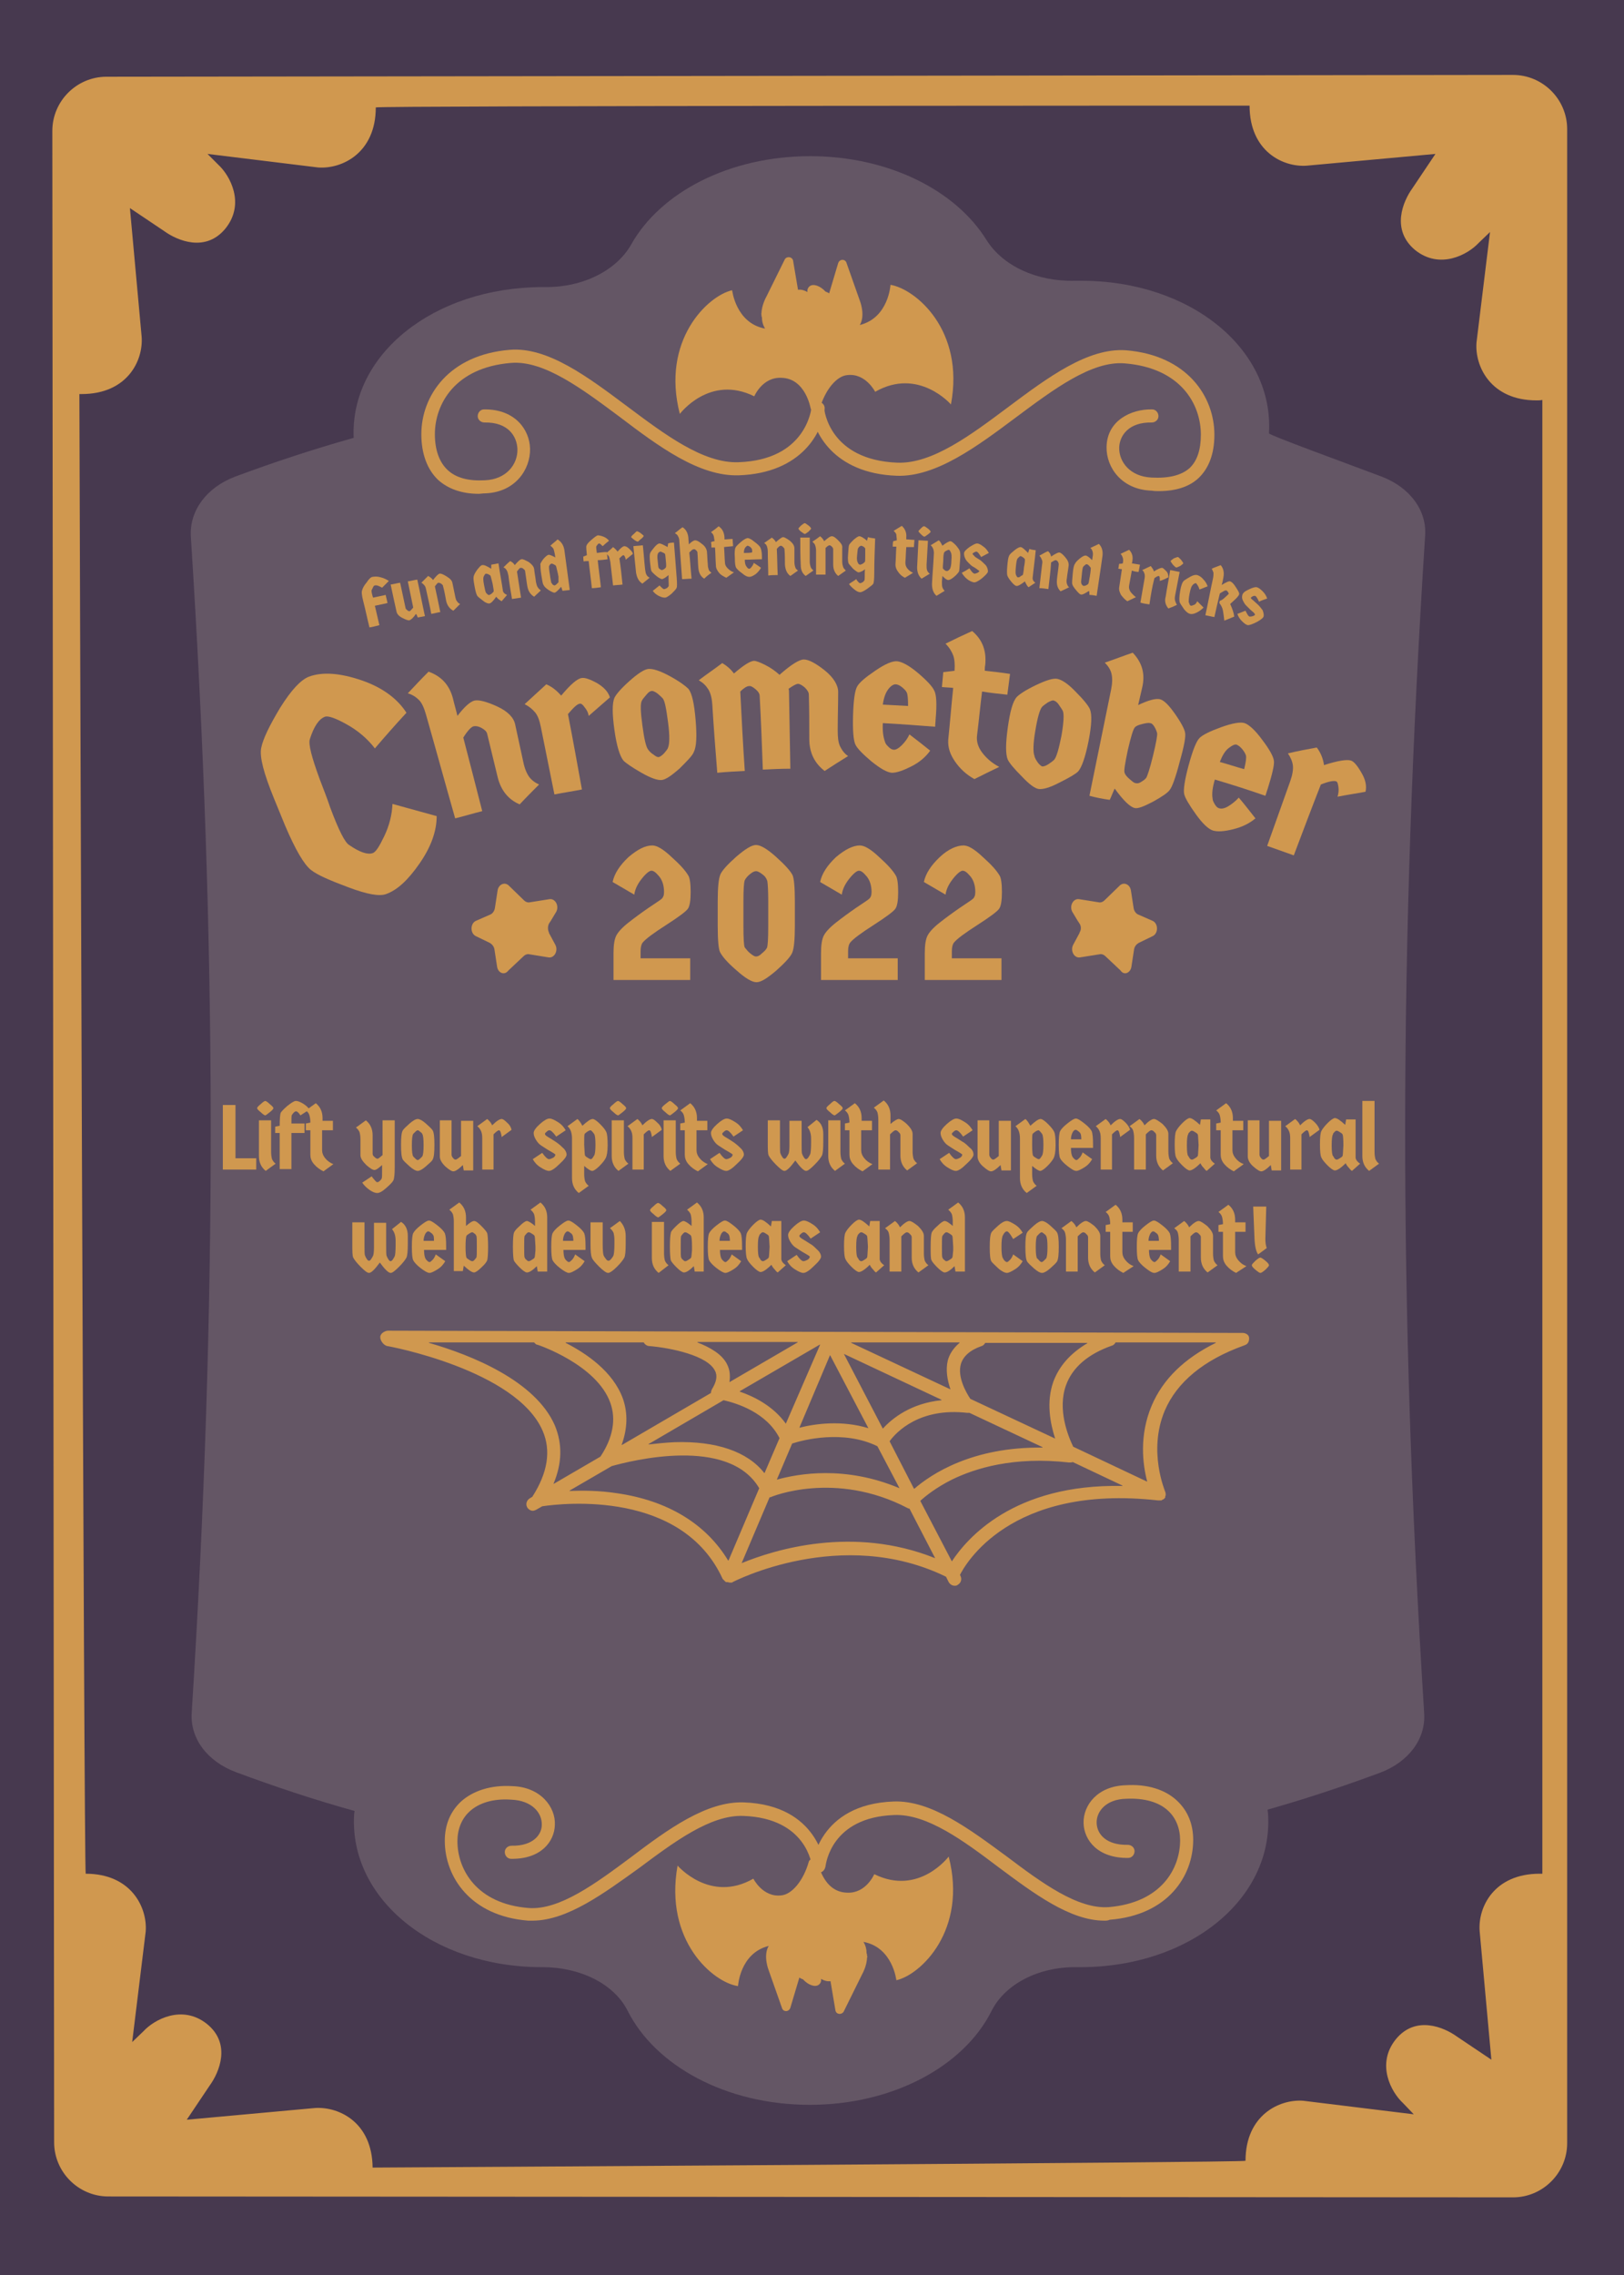 <svg xmlns="http://www.w3.org/2000/svg" xmlns:xlink="http://www.w3.org/1999/xlink" id="Backgrounds_complex" x="0" y="0" version="1.1" viewBox="0 0 360 504" style="enable-background:new 0 0 360 504" xml:space="preserve"><style type="text/css">.st1{fill:#7eab98}.st2{fill:#47394f}.st3{fill:#645665}.st4{fill:#d0984f}.st5{enable-background:new}</style><g><defs><rect id="SVGID_1_" width="559.3" height="509" x="748.4" y="547.3"/></defs><clipPath id="SVGID_00000122702577340821787020000010962078422223741333_"><use xlink:href="#SVGID_1_" style="overflow:visible"/></clipPath><g style="clip-path:url(#SVGID_00000122702577340821787020000010962078422223741333_)"><path d="M385.5,394l-0.6-0.6l2.6,0c2.5-0.6,5-1.2,7.7-1.6c10.4-1.6,20.6-0.8,30.1,1.8l810.2,5.3 c5.6-1.2,11.4-1.9,17.5-1.8c33.6,0.2,60.6,21.3,60.4,47c-0.2,25.1-26.2,45.3-58.7,46c1.5,4.6,2.6,9.4,3.3,14.3 c7.5,49.6-26.2,95.7-75.2,103.1c-12,1.8-23.7,1.1-34.8-1.7c0.7,2.4,1.2,4.9,1.6,7.5c5.5,34.9-17.9,67.6-52.4,73 c-12.2,1.9-24.1,0.2-34.6-4.4c-7.8,18.8-30.8,32.5-58,32.5c-26.8,0-49.6-13.3-57.7-31.8c-10.7,18.7-31.2,31.4-54.8,31.4 c-25.1,0-46.7-14.3-56.7-35.1c-9.6,10.3-23.4,16.8-38.8,16.8c-10.2,0-19.7-2.9-27.8-7.8c-5.9,21-30.3,36.7-59.4,36.7 c-33.6,0-60.8-20.8-60.8-46.5c0-0.7,0-1.4,0.1-2.2c-25.7,15.8-54.9,15.6-67.5-1.5c-3.5-4.8-5.4-10.5-5.8-16.7 c-9.1,5.5-19.8,8.7-31.3,8.7c-33.1,0-60-26.5-60-59.2c0-9.8,2.4-19,6.6-27.1c-3.8,0.6-7.8,0.9-11.8,0.9 c-30.7-0.2-56.7-19.8-66.1-47c-38,3.9-72.7-22.6-78.5-60.7C329.3,437.6,351.6,403.9,385.5,394L385.5,394z" class="st1"/></g></g><rect width="362.8" height="505.6" x="-.9" y="-.8" class="st2"/><path d="M306.3,105.6c-8.2-3.1-25-9.2-25-9.6c1.1-18.7-17.4-33.8-41.6-33.8c-0.5,0-1,0-1.5,0c-8.4,0.2-15.9-3.3-19.5-9	c-6.8-11-21.7-18.6-39.1-18.6c-17.9,0-33.2,8-39.7,19.6c-3.3,5.8-10.8,9.5-19.1,9.4c-0.2,0-0.4,0-0.6,0C96,63.7,77.6,78.6,78.4,97	c-8.9,2.5-17.7,5.4-26.3,8.6c-6.3,2.4-10.1,7.5-9.8,13.2c5.8,90.5,5.9,170.1,0.2,260.6c-0.4,5.7,3.4,10.8,9.8,13.2	c8.6,3.2,17.3,6.1,26.3,8.6c0,0.2-0.1,0.5-0.1,0.8c-1.1,18.6,17.4,33.8,41.6,33.8c0.1,0,0.1,0,0.2,0c8.3,0,15.8,3.7,18.8,9.6	c6.1,12.2,21.8,20.9,40.4,20.9c18.5,0,34.2-8.6,40.3-20.8c3-6,10.5-9.8,18.8-9.7c0.3,0,0.6,0,0.9,0c24.2,0,42.7-15.1,41.6-33.8	c0-0.4-0.1-0.7-0.1-1.1c8.5-2.4,16.9-5.2,25-8.2c6.3-2.4,10.1-7.5,9.7-13.2c-5.7-90.5-5.6-170.1,0.2-260.6	C316.4,113.2,312.6,108,306.3,105.6L306.3,105.6z" class="st3"/><path d="M11.6,29L12,474.6c0,6.6,5.4,12,12,12l311.4,0.2c6.6,0,12-5.4,12-12V28.6c0-6.6-5.4-12-12-12L23.6,17	C17,17,11.6,22.4,11.6,29L11.6,29z M277,23.4c0,10.1,7.4,13.7,12.7,13.3l28.5-2.6l-5.1,7.6c-2.1,2.9-4.8,9.2,0.6,13.7	c5.5,4.4,11.7,1,14.1-1.6l2.5-2.4l-3,24.5c-0.4,5.3,3.2,12.8,13.3,12.8c0.4,0,0.9,0,1.3-0.1v326.5c-0.2,0-0.4,0-0.6,0	c-10.1,0-13.7,7.4-13.3,12.7l2.6,28.5l-7.6-5.1c-2.9-2.1-9.2-4.8-13.6,0.6c-4.4,5.5-1,11.7,1.6,14.1l2.4,2.5l-24.5-3	c-5.3-0.4-12.8,3.2-12.8,13.3c0,0.4-193.5,1.5-193.5,1.5c-0.1-10-7.4-13.5-12.7-13.2l-28.5,2.6l5.1-7.6c2.1-2.9,4.8-9.2-0.6-13.6	c-5.5-4.4-11.7-1-14.1,1.6l-2.5,2.4l3-24.5c0.4-5.3-3.2-12.8-13.3-12.8c-0.4,0-1.4-327.8-1.4-327.8c0.2,0,0.3,0,0.5,0	c10.1,0,13.7-7.4,13.3-12.7l-2.6-28.5l7.6,5.1c2.9,2.1,9.2,4.8,13.6-0.6c4.4-5.5,1-11.7-1.6-14.1L46,34.1l24.5,3	c5.3,0.4,12.8-3.2,12.8-13.3C83.3,23.4,277,23.4,277,23.4L277,23.4z" class="st4"/><g><path d="M81.9,139c-0.5-2-0.9-4-1.4-5.9c-0.3-1.2-0.4-2-0.2-2.4c0.1-0.4,0.4-1,1-1.7c0.5-0.8,1-1.2,1.3-1.2 c0.5-0.1,1.1-0.1,1.8,0.1c0.8,0.2,1.3,0.5,1.8,0.8c-0.5,0.5-1,1-1.5,1.5c-0.7-0.4-1.2-0.6-1.6-0.5c-0.1,0-0.3,0.1-0.4,0.4 c-0.1,0.2-0.2,0.4-0.3,0.6c-0.1,0.2,0,0.7,0.2,1.4c0,0.1,0.1,0.2,0.1,0.3c0.9-0.2,1.8-0.4,2.8-0.6c0.1,0.6,0.3,1.2,0.4,1.8 c-0.9,0.2-1.8,0.4-2.8,0.6c0.3,1.4,0.7,2.9,1,4.3C83.3,138.7,82.6,138.9,81.9,139L81.9,139z" class="st4"/><path d="M86.6,129.5c0.7-0.1,1.4-0.3,2.1-0.4c0.4,1.9,0.8,3.7,1.2,5.6c0,0.2,0.2,0.3,0.4,0.5s0.4,0.2,0.5,0.2 c0.1,0,0.4-0.3,0.8-0.8c-0.4-1.9-0.8-3.8-1.2-5.8c0.7-0.1,1.4-0.3,2.1-0.4c0.6,2.7,1.1,5.4,1.7,8.1c-0.5,0.1-1,0.2-1.6,0.3 c-0.1-0.3-0.2-0.6-0.4-0.8c-0.6,0.9-1.1,1.3-1.4,1.4s-0.8-0.1-1.6-0.5s-1.2-0.9-1.3-1.4C87.4,133.3,87,131.4,86.6,129.5L86.6,129.5 z" class="st4"/><path d="M97.6,135.6c-0.7,0.1-1.3,0.3-2,0.4c-0.3-1.7-0.7-3.4-1.1-5.2c-0.1-0.5-0.2-0.9-0.4-1.1 c-0.2-0.2-0.4-0.5-0.7-0.6c0.5-0.5,1-1,1.5-1.5c0.4,0.2,0.8,0.5,1.1,0.9c0.6-0.8,1.1-1.3,1.4-1.4c0.3-0.1,0.8,0.1,1.6,0.6 s1.2,0.9,1.3,1.5c0.2,1,0.4,1.9,0.6,2.9c0.1,0.5,0.2,0.9,0.4,1.1c0.2,0.3,0.4,0.5,0.7,0.6c-0.5,0.5-1,1-1.5,1.5 c-0.8-0.4-1.4-1.2-1.6-2.2c-0.2-1.1-0.4-2.2-0.7-3.3c0-0.2-0.2-0.3-0.4-0.5c-0.2-0.1-0.4-0.2-0.6-0.2c-0.2,0-0.4,0.3-0.8,0.8 C96.8,131.7,97.2,133.6,97.6,135.6L97.6,135.6z" class="st4"/><path d="M110.5,124.8c0.3,2.1,0.7,4.1,1,6.2c0.1,0.3,0.4,0.6,0.9,0.8c-0.4,0.5-0.8,0.9-1.2,1.4 c-0.2-0.1-0.3-0.2-0.6-0.4s-0.4-0.4-0.6-0.6c-0.7,1-1.2,1.5-1.6,1.5c-0.2,0-0.7-0.1-1.3-0.6s-1.1-0.8-1.3-1.1 c-0.2-0.3-0.4-1-0.6-2.1s-0.3-1.8-0.2-2.2c0.1-0.4,0.3-0.8,0.8-1.5c0.5-0.6,0.8-1,1.1-1c0.4-0.1,1,0.2,2,0.8c0-0.3,0-0.6,0-0.9 C109.4,125,110,124.9,110.5,124.8L110.5,124.8z M108.7,127.5c-0.1-0.1-0.3-0.2-0.5-0.3c-0.2-0.1-0.4-0.1-0.5-0.1s-0.2,0.1-0.3,0.3 c-0.1,0.2-0.2,0.3-0.2,0.4c-0.1,0.2-0.1,0.8,0.1,1.8s0.3,1.6,0.5,1.8c0.1,0.1,0.2,0.2,0.3,0.3c0.2,0.1,0.3,0.2,0.4,0.1 s0.3-0.1,0.5-0.3c0.2-0.2,0.3-0.3,0.4-0.4s0-0.7-0.2-1.8C108.9,128.2,108.8,127.6,108.7,127.5L108.7,127.5z" class="st4"/><path d="M115.5,132.4c-0.7,0.1-1.4,0.2-2,0.3c-0.3-1.7-0.6-3.5-0.8-5.2c-0.1-0.5-0.2-0.9-0.4-1.2s-0.4-0.5-0.7-0.6 c0.5-0.5,1-1,1.5-1.4c0.4,0.2,0.8,0.5,1,0.9c0.7-0.8,1.2-1.3,1.5-1.3c0.3-0.1,0.8,0.2,1.6,0.6c0.7,0.5,1.1,1,1.2,1.5 c0.1,1,0.3,1.9,0.4,2.9c0.1,0.5,0.2,0.9,0.4,1.2c0.2,0.3,0.4,0.5,0.7,0.7c-0.5,0.5-1,0.9-1.5,1.4c-0.8-0.5-1.3-1.2-1.5-2.3 c-0.2-1.1-0.3-2.2-0.5-3.4c0-0.2-0.2-0.3-0.4-0.5c-0.2-0.2-0.4-0.2-0.6-0.2c-0.2,0-0.4,0.3-0.8,0.8 C114.9,128.5,115.2,130.5,115.5,132.4L115.5,132.4z" class="st4"/><path d="M120.4,123.9c0.5-0.6,0.9-0.9,1.2-1c0.3,0,0.8,0.2,1.5,0.6c0-0.2-0.1-0.5-0.1-0.7c-0.1-0.5-0.2-0.9-0.3-1.2 c-0.2-0.3-0.4-0.5-0.7-0.7c0.5-0.5,1.1-0.9,1.6-1.4c0.8,0.5,1.3,1.2,1.5,2.3c0.4,3,0.8,6,1.2,8.9c-0.5,0.1-1.1,0.1-1.6,0.2 c-0.1-0.3-0.2-0.6-0.3-0.9c-0.7,0.8-1.2,1.3-1.5,1.3c-0.2,0-0.7-0.2-1.3-0.6s-1-0.8-1.1-1.1c-0.2-0.2-0.3-1-0.5-2.2s-0.2-2-0.2-2.3 C119.7,125,119.9,124.6,120.4,123.9L120.4,123.9z M123.2,125.3c-0.1-0.1-0.3-0.2-0.5-0.3c-0.2-0.1-0.4-0.2-0.5-0.1 c-0.1,0-0.2,0.1-0.3,0.2c-0.1,0.2-0.2,0.3-0.2,0.4c0,0.2,0,0.7,0.2,1.8c0.1,1,0.3,1.6,0.3,1.8c0.1,0.1,0.2,0.2,0.3,0.4 c0.2,0.1,0.3,0.2,0.4,0.2c0.1,0,0.3-0.1,0.5-0.3c0.2-0.2,0.3-0.3,0.4-0.4c0-0.1,0-0.6,0-1.2c0-0.2-0.1-0.4-0.1-0.6 C123.4,126,123.3,125.4,123.2,125.3L123.2,125.3z" class="st4"/><path d="M129.4,124.4c-0.1-0.4-0.1-0.8-0.1-1.1c0.3-0.1,0.5-0.2,0.8-0.3c-0.1-1.1-0.2-1.8-0.1-2.1 c0.1-0.3,0.4-0.7,1.1-1.3s1.1-0.9,1.4-1c0.3,0,0.8,0.1,1.3,0.3c0.5,0.2,0.9,0.5,1.2,0.9c-0.5,0.4-1,0.8-1.4,1.2 c-0.4-0.4-0.6-0.6-0.8-0.6c-0.1,0-0.2,0.1-0.3,0.2s-0.2,0.3-0.3,0.4c-0.1,0.2,0,0.6,0.1,1.5c0.8-0.1,1.5-0.2,2.2-0.2 c0.1,0.5,0.1,1.1,0.2,1.6c-0.7,0.1-1.5,0.2-2.2,0.2c0.2,2,0.5,4,0.7,6c-0.7,0.1-1.4,0.2-2,0.2c-0.2-2-0.5-4-0.7-6 C129.9,124.3,129.7,124.3,129.4,124.4z" class="st4"/><path d="M138,129.5c-0.7,0.1-1.4,0.1-2.1,0.2c-0.2-1.8-0.4-3.5-0.6-5.2c-0.1-0.5-0.2-0.9-0.3-1.2 c-0.2-0.3-0.4-0.5-0.7-0.7c0.5-0.4,1.1-0.9,1.6-1.4c0.4,0.3,0.7,0.6,1,1c0.7-0.8,1.2-1.2,1.5-1.2c0.2,0,0.6,0.1,1,0.5 s0.8,0.7,0.9,1.2c-0.5,0.4-1.1,0.9-1.6,1.3c0-0.2-0.1-0.5-0.2-0.7c-0.1-0.2-0.2-0.3-0.3-0.3c-0.2,0-0.5,0.3-0.9,0.7 C137.6,125.6,137.8,127.5,138,129.5L138,129.5z" class="st4"/><path d="M141.2,117.7c0.1,0,0.4,0.1,0.8,0.4c0.4,0.3,0.6,0.5,0.7,0.6c0,0.1-0.2,0.4-0.6,0.7s-0.6,0.6-0.7,0.6 s-0.4-0.1-0.8-0.4s-0.6-0.5-0.7-0.6c0-0.1,0.2-0.4,0.6-0.7C140.9,117.9,141.1,117.7,141.2,117.7L141.2,117.7z M140.4,121 c0.7-0.1,1.4-0.1,2.1-0.2c0.2,1.8,0.3,3.5,0.5,5.3c0.1,0.5,0.1,0.9,0.3,1.2c0.1,0.3,0.4,0.5,0.7,0.7c-0.5,0.4-1.1,0.9-1.6,1.3 c-0.8-0.5-1.2-1.3-1.4-2.4C140.8,124.9,140.6,122.9,140.4,121L140.4,121z" class="st4"/><path d="M149.4,120.2c0.2,2.6,0.4,5.2,0.6,7.7c0.1,1.3,0.1,2.1,0,2.3c-0.1,0.3-0.5,0.7-1.1,1.3 c-0.7,0.6-1.2,0.9-1.5,0.9c-0.4,0-0.8-0.1-1.4-0.4s-1-0.7-1.3-1.1c0.5-0.4,1-0.8,1.5-1.2c0.1,0.1,0.1,0.1,0.2,0.2 c0.4,0.4,0.7,0.7,0.9,0.6c0.1,0,0.3-0.1,0.5-0.2c0.2-0.1,0.3-0.3,0.4-0.4c0.1-0.1,0-0.8,0-1.9c0-0.2,0-0.4,0-0.6 c-0.7,0.6-1.1,0.8-1.4,0.9c-0.2,0-0.7-0.2-1.3-0.7c-0.6-0.5-1-0.9-1.1-1.1s-0.2-0.9-0.3-1.9c-0.1-1.1-0.1-1.7,0-2s0.4-0.7,0.9-1.3 c0.5-0.6,0.9-0.9,1.2-0.9c0.3,0,0.9,0.3,1.8,0.8c0-0.3,0.1-0.5,0.1-0.8C148.3,120.3,148.9,120.2,149.4,120.2L149.4,120.2z M147.4,122.7c-0.1-0.1-0.2-0.2-0.5-0.3c-0.2-0.1-0.4-0.2-0.5-0.2c-0.1,0-0.2,0.1-0.4,0.2c-0.1,0.1-0.2,0.3-0.2,0.4 c-0.1,0.2-0.1,0.7,0,1.5c0.1,0.8,0.1,1.3,0.2,1.5c0.1,0.1,0.1,0.2,0.3,0.3s0.3,0.2,0.4,0.2c0.1,0,0.3-0.1,0.5-0.2 c0.2-0.2,0.4-0.3,0.4-0.4c0.1-0.1,0.1-0.6,0-1.5C147.5,123.3,147.5,122.8,147.4,122.7L147.4,122.7z" class="st4"/><path d="M153.3,128.2c-0.7,0-1.4,0.1-2.1,0.1c-0.2-2.8-0.4-5.6-0.6-8.3c0-0.5-0.1-0.9-0.3-1.2 c-0.1-0.3-0.4-0.5-0.7-0.7c0.6-0.4,1.1-0.9,1.7-1.3c0.8,0.5,1.2,1.3,1.3,2.4c0,0.5,0.1,0.9,0.1,1.4c0.6-0.6,1.1-0.9,1.4-0.9 c0.3,0,0.8,0.2,1.5,0.8c0.7,0.5,1,1.1,1.1,1.6c0.1,1,0.1,2,0.2,2.9c0,0.5,0.1,0.9,0.2,1.2s0.4,0.5,0.6,0.7 c-0.6,0.4-1.1,0.8-1.6,1.3c-0.8-0.5-1.2-1.3-1.3-2.4c-0.1-1.1-0.1-2.3-0.2-3.4c0-0.2-0.1-0.3-0.3-0.5c-0.2-0.2-0.4-0.3-0.6-0.2 c-0.2,0-0.4,0.2-0.9,0.7C153,124.3,153.1,126.2,153.3,128.2L153.3,128.2z" class="st4"/><path d="M160.5,121.2c0.1,1.1,0.1,2.2,0.2,3.4c0,0.5,0.2,0.9,0.6,1.3c0.4,0.4,0.8,0.7,1.4,0.9 c-0.6,0.4-1.1,0.8-1.7,1.2c-0.6-0.3-1.2-0.6-1.6-1.1c-0.4-0.5-0.7-1-0.7-1.6c-0.1-1.3-0.1-2.7-0.2-4c-0.3,0-0.5,0-0.8,0 c0-0.4,0-0.8-0.1-1.2c0.3-0.1,0.5-0.2,0.8-0.2c-0.1-0.5-0.1-0.9-0.2-1.2c-0.1-0.3-0.3-0.6-0.6-0.8c0.6-0.4,1.1-0.8,1.7-1.3 c0.8,0.5,1.2,1.3,1.3,2.4c0,0.2,0,0.3,0,0.5c0.6,0,1.2-0.1,1.8-0.1c0,0.5,0.1,1.1,0.1,1.6C161.7,121.1,161.1,121.1,160.5,121.2 L160.5,121.2z" class="st4"/><path d="M168.9,123.3c0,0.2,0,0.4,0,0.6c-1.3,0-2.5,0.1-3.8,0.1c0,0.6,0.1,1.1,0.3,1.4c0.1,0.1,0.1,0.2,0.3,0.4 s0.3,0.2,0.4,0.2s0.3-0.1,0.5-0.4c0.2-0.2,0.4-0.6,0.5-0.9c0.6,0.4,1.1,0.7,1.6,1.1c-0.3,0.5-0.7,1-1.2,1.4c-0.6,0.4-1,0.6-1.4,0.6 c-0.4,0-0.9-0.2-1.6-0.8c-0.7-0.5-1.1-0.9-1.3-1.2c-0.2-0.3-0.3-1-0.3-2.2c-0.1-1.2,0-1.9,0.1-2.2c0.1-0.3,0.5-0.7,1.2-1.3 s1.1-0.8,1.5-0.9c0.3,0,0.8,0.2,1.5,0.8c0.7,0.5,1.1,0.9,1.3,1.2S168.9,122.2,168.9,123.3L168.9,123.3z M166.6,121.5 c-0.1-0.1-0.2-0.3-0.4-0.4c-0.2-0.1-0.3-0.2-0.5-0.2c-0.1,0-0.3,0.2-0.5,0.4c-0.2,0.3-0.3,0.7-0.3,1.2c0.6,0,1.2,0,1.8-0.1 C166.8,122,166.7,121.6,166.6,121.5L166.6,121.5z" class="st4"/><path d="M172.4,127.4c-0.7,0-1.4,0-2.1,0.1c0-1.8-0.1-3.5-0.1-5.3c0-0.5-0.1-0.9-0.2-1.2s-0.3-0.5-0.6-0.7 c0.6-0.4,1.1-0.8,1.7-1.2c0.4,0.3,0.7,0.6,0.9,1c0.8-0.7,1.3-1.1,1.6-1.1c0.3,0,0.8,0.3,1.5,0.8c0.7,0.6,1,1.1,1,1.7c0,1,0,2,0,3 c0,0.5,0.1,0.9,0.2,1.2c0.1,0.3,0.3,0.5,0.6,0.7c-0.6,0.4-1.1,0.8-1.7,1.2c-0.8-0.6-1.1-1.4-1.2-2.5c0-1.1,0-2.3-0.1-3.4 c0-0.2-0.1-0.3-0.3-0.5c-0.2-0.2-0.4-0.3-0.5-0.3c-0.2,0-0.5,0.2-0.9,0.7C172.3,123.5,172.3,125.5,172.4,127.4L172.4,127.4z" class="st4"/><path d="M178.4,115.9c0.1,0,0.4,0.2,0.8,0.5c0.4,0.3,0.6,0.6,0.6,0.7c0,0.1-0.2,0.3-0.6,0.7c-0.4,0.3-0.7,0.5-0.8,0.5 s-0.4-0.2-0.8-0.5c-0.4-0.3-0.6-0.6-0.6-0.7c0-0.1,0.2-0.3,0.6-0.7C178.1,116,178.3,115.9,178.4,115.9L178.4,115.9z M177.4,119.1 c0.7,0,1.4,0,2.1,0c0,1.8,0,3.5,0,5.3c0,0.5,0.1,0.9,0.2,1.2c0.1,0.3,0.3,0.5,0.6,0.8c-0.6,0.4-1.1,0.8-1.7,1.2 c-0.8-0.6-1.1-1.4-1.1-2.5C177.4,123.1,177.4,121.1,177.4,119.1L177.4,119.1z" class="st4"/><path d="M183,127.3c-0.7,0-1.4,0-2.1,0c0-1.8,0-3.5,0-5.3c0-0.5-0.1-0.9-0.2-1.2s-0.3-0.5-0.6-0.8 c0.6-0.4,1.2-0.8,1.7-1.2c0.4,0.3,0.7,0.7,0.9,1.1c0.8-0.7,1.3-1.1,1.7-1.1s0.8,0.3,1.4,0.9c0.6,0.6,1,1.1,0.9,1.7c0,1,0,2,0,3 c0,0.5,0.1,0.9,0.2,1.2s0.3,0.5,0.6,0.8c-0.6,0.4-1.1,0.8-1.7,1.2c-0.7-0.6-1.1-1.4-1.1-2.5c0-1.1,0-2.3,0-3.4 c0-0.2-0.1-0.4-0.3-0.6s-0.4-0.3-0.5-0.3c-0.2,0-0.5,0.2-0.9,0.6C183,123.4,183,125.4,183,127.3L183,127.3z" class="st4"/><path d="M194,119.3c-0.1,2.6-0.2,5.2-0.2,7.7c0,1.3-0.1,2.1-0.2,2.3s-0.6,0.6-1.3,1.1c-0.7,0.5-1.3,0.8-1.6,0.8 c-0.4,0-0.8-0.2-1.3-0.6c-0.5-0.4-0.9-0.8-1.2-1.2c0.5-0.4,1.1-0.7,1.6-1.1c0.1,0.1,0.1,0.1,0.1,0.2c0.4,0.5,0.6,0.7,0.8,0.7 c0.1,0,0.3-0.1,0.5-0.2c0.2-0.1,0.3-0.3,0.4-0.4c0.1-0.1,0.1-0.8,0.1-1.9c0-0.2,0-0.4,0.1-0.6c-0.7,0.5-1.2,0.7-1.5,0.7 c-0.2,0-0.6-0.3-1.2-0.8c-0.5-0.6-0.9-1-1-1.2c-0.1-0.3-0.2-0.9-0.1-2s0.1-1.7,0.2-2c0.1-0.3,0.5-0.7,1-1.2c0.6-0.5,1-0.8,1.3-0.8 c0.3,0,0.9,0.3,1.7,1c0.1-0.3,0.1-0.5,0.2-0.8C193,119.2,193.5,119.2,194,119.3L194,119.3z M191.8,121.5c-0.1-0.1-0.2-0.3-0.4-0.4 c-0.2-0.1-0.4-0.2-0.5-0.2s-0.2,0.1-0.4,0.2c-0.1,0.1-0.2,0.2-0.3,0.4c-0.1,0.2-0.1,0.7-0.2,1.5s0,1.4,0.1,1.5 c0,0.1,0.1,0.2,0.2,0.4c0.1,0.1,0.2,0.2,0.4,0.2c0.1,0,0.3-0.1,0.5-0.2c0.2-0.1,0.4-0.3,0.5-0.4c0.1-0.1,0.1-0.6,0.1-1.5 C191.8,122.2,191.8,121.7,191.8,121.5L191.8,121.5z" class="st4"/><path d="M200.9,121.2c-0.1,1.1-0.1,2.2-0.2,3.4c0,0.5,0.1,0.9,0.4,1.3c0.3,0.4,0.8,0.8,1.3,1c-0.6,0.4-1.2,0.7-1.8,1.1 c-0.6-0.3-1.1-0.7-1.5-1.3c-0.4-0.5-0.6-1.1-0.6-1.6c0.1-1.3,0.1-2.7,0.2-4c-0.3,0-0.5,0-0.8,0c0-0.4,0-0.8,0.1-1.2 c0.3-0.1,0.5-0.1,0.8-0.2c0-0.5-0.1-0.9-0.1-1.2s-0.3-0.6-0.6-0.9c0.6-0.4,1.2-0.7,1.8-1.1c0.7,0.6,1.1,1.5,1,2.5 c0,0.2,0,0.3,0,0.5c0.6,0,1.2,0.1,1.8,0.1c0,0.5-0.1,1.1-0.1,1.6C202.1,121.2,201.5,121.2,200.9,121.2L200.9,121.2z" class="st4"/><path d="M204.9,116.6c0.1,0,0.4,0.2,0.8,0.5c0.4,0.3,0.6,0.6,0.6,0.7s-0.2,0.3-0.6,0.6s-0.7,0.5-0.8,0.5 c-0.1,0-0.4-0.2-0.7-0.5s-0.6-0.6-0.6-0.7c0-0.1,0.2-0.3,0.6-0.7C204.5,116.7,204.8,116.5,204.9,116.6L204.9,116.6z M203.6,119.7 c0.7,0,1.4,0.1,2.1,0.1c-0.1,1.8-0.2,3.5-0.3,5.3c0,0.5,0,0.9,0.1,1.2c0.1,0.3,0.3,0.6,0.6,0.8c-0.6,0.4-1.2,0.7-1.8,1.1 c-0.7-0.6-1-1.5-1-2.5C203.4,123.7,203.5,121.7,203.6,119.7z" class="st4"/><path d="M212.6,126.6c-0.2,0.3-0.5,0.7-1.1,1.2c-0.6,0.5-1,0.7-1.3,0.7s-0.7-0.3-1.3-0.9c0,0.4-0.1,0.9-0.1,1.3 c0,0.5,0,0.9,0.1,1.2c0.1,0.3,0.3,0.6,0.5,0.8c-0.6,0.4-1.2,0.7-1.8,1.1c-0.7-0.6-1-1.5-1-2.6c0.1-2.2,0.3-4.3,0.4-6.5 c0.1-1-0.2-1.7-0.7-2.1c0.6-0.4,1.2-0.7,1.8-1.1c0.3,0.2,0.5,0.6,0.8,1.2c0.9-0.7,1.5-1,1.8-1c0.2,0,0.6,0.3,1.2,0.9 c0.5,0.6,0.8,1,0.9,1.4s0.1,1.1,0,2.2S212.7,126.2,212.6,126.6L212.6,126.6z M209,125.9c0.1,0.1,0.2,0.3,0.4,0.4 c0.2,0.2,0.4,0.2,0.6,0.2c0.1,0,0.4-0.2,0.6-0.5c0.1-0.2,0.3-0.8,0.3-1.8c0.1-1,0-1.6-0.1-1.8c-0.1-0.1-0.1-0.2-0.2-0.4 c-0.1-0.1-0.2-0.2-0.3-0.2s-0.3,0.1-0.5,0.2c-0.2,0.1-0.4,0.2-0.5,0.4s-0.2,0.7-0.2,1.8C209,125.2,209,125.8,209,125.9L209,125.9z" class="st4"/><path d="M219,126.6c0,0.3-0.5,0.8-1.3,1.5c-0.9,0.7-1.5,1-1.9,0.9s-0.9-0.3-1.4-0.7c-0.5-0.4-0.9-0.9-1.2-1.4 c0.6-0.3,1.1-0.6,1.7-1c0.5,0.8,0.8,1.1,1.1,1.2c0.2,0,0.4-0.1,0.7-0.2c0.3-0.2,0.4-0.3,0.4-0.4c0,0-0.1-0.1-0.4-0.3 s-0.5-0.4-0.9-0.6s-0.7-0.5-1-0.8c-0.3-0.3-0.6-0.6-0.8-1s-0.3-0.8-0.3-1.2c0-0.4,0.4-0.8,1.2-1.4c0.8-0.5,1.3-0.8,1.7-0.8 s0.9,0.3,1.4,0.7c0.6,0.4,0.9,0.9,1.2,1.4c-0.6,0.3-1.1,0.6-1.7,0.9c-0.5-0.8-0.8-1.2-1.1-1.2c-0.1,0-0.3,0.1-0.5,0.2 c-0.2,0.1-0.3,0.2-0.3,0.3c0,0.1,0.2,0.3,0.5,0.6s0.8,0.5,1.2,0.8c0.4,0.3,0.8,0.7,1.2,1.1C218.9,125.7,219,126.2,219,126.6 L219,126.6z" class="st4"/><path d="M229.6,121.9c-0.2,2.1-0.5,4.2-0.7,6.2c0,0.4,0.2,0.7,0.6,1c-0.5,0.3-1,0.7-1.5,1c-0.1-0.1-0.3-0.3-0.4-0.5 s-0.3-0.5-0.4-0.8c-0.9,0.7-1.6,1.1-1.9,1c-0.2,0-0.6-0.3-1.1-0.9s-0.8-1.1-0.9-1.4c-0.1-0.3-0.1-1.1,0-2.2 c0.1-1.1,0.2-1.8,0.4-2.2s0.6-0.7,1.2-1.2c0.6-0.5,1.1-0.7,1.3-0.7c0.4,0,0.9,0.5,1.7,1.3c0.1-0.3,0.2-0.6,0.3-0.9 C228.6,121.8,229.1,121.8,229.6,121.9L229.6,121.9z M227.2,123.9c-0.1-0.1-0.2-0.3-0.4-0.4c-0.2-0.2-0.4-0.2-0.5-0.3 c-0.1,0-0.2,0-0.4,0.2s-0.2,0.2-0.3,0.3c-0.2,0.2-0.3,0.8-0.4,1.8c-0.1,1-0.1,1.6,0,1.8c0,0.1,0.1,0.2,0.2,0.4 c0.1,0.2,0.2,0.2,0.3,0.2s0.3,0,0.5-0.2s0.4-0.2,0.5-0.3c0.1-0.1,0.2-0.7,0.3-1.8C227.2,124.7,227.2,124.1,227.2,123.9L227.2,123.9 z" class="st4"/><path d="M232.4,130.5c-0.7-0.1-1.4-0.2-2-0.2c0.2-1.8,0.4-3.5,0.6-5.2c0.1-0.5,0.1-0.9-0.1-1.2 c-0.1-0.3-0.3-0.6-0.5-0.8c0.6-0.3,1.2-0.7,1.9-1c0.4,0.3,0.6,0.7,0.7,1.2c0.9-0.6,1.5-0.9,1.8-0.9c0.3,0,0.8,0.4,1.3,1 c0.6,0.7,0.8,1.2,0.8,1.8c-0.1,1-0.3,1.9-0.4,2.9c-0.1,0.5-0.1,0.9,0,1.2s0.2,0.6,0.5,0.8c-0.6,0.3-1.2,0.6-1.9,0.9 c-0.7-0.7-0.9-1.5-0.8-2.6c0.1-1.1,0.3-2.2,0.4-3.4c0-0.2-0.1-0.4-0.2-0.6c-0.2-0.2-0.3-0.3-0.5-0.3s-0.5,0.2-1,0.5 C232.9,126.6,232.6,128.5,232.4,130.5L232.4,130.5z" class="st4"/><path d="M239.4,123.7c0.6-0.5,1.1-0.7,1.4-0.6s0.7,0.4,1.3,1c0-0.2,0.1-0.5,0.1-0.7c0.1-0.5,0.1-0.9,0-1.2 c-0.1-0.3-0.2-0.6-0.5-0.8c0.6-0.3,1.3-0.6,1.9-0.9c0.7,0.7,0.9,1.6,0.8,2.6c-0.4,3-0.9,6-1.3,8.9c-0.5-0.1-1.1-0.2-1.6-0.2 c0-0.3,0-0.6-0.1-0.9c-0.9,0.6-1.5,0.9-1.8,0.8c-0.2,0-0.6-0.4-1.1-1s-0.8-1.1-0.8-1.3c-0.1-0.3,0-1,0.1-2.3s0.3-2,0.5-2.2 C238.4,124.6,238.8,124.2,239.4,123.7L239.4,123.7z M241.8,125.8c-0.1-0.1-0.2-0.3-0.4-0.5s-0.4-0.3-0.5-0.3s-0.2,0-0.4,0.2 c-0.1,0.1-0.3,0.2-0.4,0.4c-0.1,0.1-0.2,0.7-0.3,1.8c-0.1,1-0.2,1.6-0.1,1.8c0,0.1,0.1,0.3,0.2,0.4s0.2,0.2,0.3,0.2 c0.1,0,0.3,0,0.5-0.1c0.2-0.1,0.4-0.2,0.5-0.3c0.1-0.1,0.2-0.5,0.3-1.2c0-0.2,0.1-0.4,0.1-0.6C241.8,126.5,241.8,125.9,241.8,125.8 L241.8,125.8z" class="st4"/><path d="M250.9,126.4c-0.2,1.1-0.4,2.2-0.6,3.3c-0.1,0.5,0,0.9,0.3,1.4c0.3,0.4,0.7,0.8,1.2,1.2 c-0.6,0.3-1.3,0.6-1.9,0.9c-0.6-0.4-1-0.9-1.4-1.4c-0.3-0.6-0.5-1.1-0.4-1.7c0.2-1.3,0.4-2.7,0.6-4c-0.3,0-0.5-0.1-0.8-0.1 c0.1-0.4,0.1-0.8,0.2-1.1c0.3,0,0.5,0,0.8-0.1c0.1-0.5,0.1-0.9,0-1.2c-0.1-0.3-0.2-0.6-0.5-0.9c0.6-0.3,1.3-0.6,1.9-0.9 c0.7,0.7,0.9,1.6,0.7,2.6c0,0.2-0.1,0.3-0.1,0.4c0.6,0.1,1.2,0.2,1.8,0.3c-0.1,0.5-0.2,1.1-0.3,1.6 C252,126.7,251.4,126.6,250.9,126.4L250.9,126.4z" class="st4"/><path d="M254.8,133.9c-0.7-0.1-1.4-0.2-2-0.4c0.3-1.7,0.6-3.5,0.9-5.2c0.1-0.5,0.1-0.9,0-1.2c-0.1-0.3-0.2-0.6-0.5-0.8 c0.6-0.3,1.3-0.6,1.9-0.9c0.3,0.4,0.6,0.8,0.7,1.2c0.9-0.6,1.5-0.8,1.8-0.8c0.2,0,0.5,0.3,0.9,0.7c0.4,0.4,0.5,0.9,0.5,1.4 c-0.6,0.3-1.2,0.6-1.9,0.8c0-0.2,0-0.5,0-0.7c-0.1-0.2-0.1-0.4-0.2-0.4c-0.2,0-0.5,0.1-1,0.5C255.4,130,255.1,131.9,254.8,133.9 L254.8,133.9z" class="st4"/><path d="M261.1,123.4c0.1,0,0.3,0.2,0.7,0.6c0.3,0.4,0.5,0.7,0.5,0.8c0,0.1-0.3,0.3-0.7,0.6c-0.5,0.2-0.8,0.4-0.9,0.3 c-0.1,0-0.3-0.2-0.7-0.6c-0.3-0.4-0.5-0.7-0.5-0.8c0-0.1,0.3-0.3,0.7-0.6C260.7,123.5,261,123.4,261.1,123.4L261.1,123.4z M259.4,126.3c0.7,0.1,1.4,0.3,2.1,0.4c-0.3,1.7-0.7,3.5-1,5.2c-0.1,0.5-0.1,0.9,0,1.2c0.1,0.3,0.2,0.6,0.4,0.9 c-0.6,0.3-1.3,0.6-1.9,0.8c-0.6-0.7-0.9-1.6-0.6-2.6C258.7,130.2,259.1,128.3,259.4,126.3L259.4,126.3z" class="st4"/><path d="M261.5,133.4c-0.1-0.4-0.1-1.2,0.1-2.4c0.2-1.3,0.5-2,0.8-2.3c0.2-0.2,0.7-0.5,1.4-0.9s1.2-0.5,1.6-0.4 c0.3,0.1,0.8,0.3,1.3,0.9c0.5,0.5,0.8,1,1,1.6c-0.6,0.2-1.2,0.5-1.8,0.7c-0.1-0.3-0.2-0.6-0.4-0.9s-0.3-0.5-0.4-0.5 c-0.2,0-0.5,0.1-0.8,0.5c-0.2,0.2-0.4,0.8-0.6,1.8c-0.2,1-0.2,1.6-0.2,1.9c0.1,0.1,0.1,0.3,0.2,0.5c0.1,0.2,0.2,0.3,0.4,0.3 c0.1,0,0.3-0.1,0.6-0.2s0.5-0.4,0.7-0.8c0.5,0.5,0.9,0.9,1.4,1.4c-0.4,0.4-0.9,0.8-1.5,1.1c-0.6,0.3-1.1,0.4-1.5,0.3 s-0.8-0.4-1.3-1C261.9,134.1,261.6,133.7,261.5,133.4L261.5,133.4z" class="st4"/><path d="M269.2,136.7c-0.7-0.1-1.4-0.3-2-0.4c0.6-2.7,1.1-5.5,1.7-8.2c0.1-0.5,0.1-0.9,0.1-1.2 c-0.1-0.3-0.2-0.6-0.4-0.9c0.6-0.3,1.3-0.5,2-0.8c0.6,0.7,0.8,1.6,0.6,2.7c-0.1,0.6-0.2,1.1-0.4,1.7c1-0.6,1.6-0.9,1.9-0.8 c0.3,0.1,0.7,0.4,1.2,1.2s0.8,1.2,0.8,1.6c0,0.2-0.3,0.6-0.8,1.1s-0.9,0.8-1.2,1.1c0.5,1.1,0.8,2,0.9,2.8c-0.7,0.3-1.5,0.6-2.2,0.9 c-0.1-0.9-0.2-1.6-0.3-2.2c-0.1-0.6-0.4-1.2-0.8-1.7c0-0.2,0.1-0.4,0.1-0.5c0.4-0.1,0.8-0.4,1.2-0.8s0.7-0.6,0.8-0.8 c-0.2-0.4-0.4-0.7-0.6-0.7c-0.1,0-0.3,0-0.6,0.2c-0.3,0.2-0.6,0.3-0.8,0.5C270,133.1,269.6,134.9,269.2,136.7L269.2,136.7z" class="st4"/><path d="M280.1,136.6c-0.1,0.3-0.6,0.7-1.5,1.2c-1,0.5-1.6,0.7-2,0.7c-0.4-0.1-0.8-0.4-1.3-0.9s-0.8-1-1-1.6 c0.6-0.2,1.2-0.5,1.8-0.7c0.4,0.8,0.6,1.2,0.9,1.3c0.2,0,0.4,0,0.7-0.1c0.3-0.1,0.5-0.2,0.5-0.4c0,0-0.1-0.2-0.3-0.4 c-0.2-0.2-0.5-0.4-0.8-0.7c-0.3-0.3-0.6-0.6-0.9-0.9c-0.3-0.3-0.5-0.7-0.7-1.1c-0.2-0.4-0.2-0.8-0.1-1.2c0.1-0.4,0.5-0.8,1.4-1.2 c0.8-0.4,1.5-0.6,1.8-0.5c0.4,0.1,0.8,0.4,1.3,0.9c0.5,0.5,0.8,1,1,1.6c-0.6,0.2-1.2,0.4-1.8,0.7c-0.4-0.8-0.6-1.2-0.9-1.3 c-0.1,0-0.3,0-0.5,0.1c-0.2,0.1-0.3,0.2-0.4,0.3s0.1,0.3,0.5,0.6c0.3,0.3,0.7,0.6,1.1,1s0.7,0.8,1,1.2 C280.1,135.8,280.2,136.2,280.1,136.6L280.1,136.6z" class="st4"/></g><path d="M197.4,63.1c0,0-0.4,7.3-6.8,8.9c1.3-2.2,0-5.4,0-5.4l-3-8.5c-0.4-0.8-1.5-0.7-1.8,0.2l-2,6.7	c-0.1-0.1-0.2-0.1-0.3-0.2c-0.2-0.1-0.3-0.1-0.5-0.2c-1.2-1.3-2.7-1.8-3.5-1.2c-0.4,0.3-0.6,0.8-0.5,1.3c-0.7-0.4-1.4-0.6-2.1-0.5	l-1.1-6.5c-0.2-0.8-1.3-1-1.8-0.3l-4.1,8.3c0,0-1.1,1.9-1.1,3.8c0,0-0.1,0-0.1-0.1c0,0.1,0.1,0.2,0.1,0.3c0,0,0,0.1,0,0.1	c0,0.2,0,0.3,0.1,0.5c0,0.8,0.2,1.7,0.7,2.5c-6.5-1.2-7.3-8.5-7.3-8.5c-5.4,1.2-15.8,11.1-11.6,27.4c0,0,6.6-8.8,16.5-3.9	c0,0,1.8-4.3,6-4.1c5.4,0.1,6.5,6.8,6.5,6.8c0.5,0.7,1.7,0.9,2,0.1c1.2-4.3,3.8-7.3,6.1-7.5c4.1-0.5,6.2,3.7,6.2,3.7	c9.6-5.5,16.8,2.8,16.8,2.8C213.9,73.1,202.9,64,197.4,63.1L197.4,63.1z" class="st4"/><path d="M163.6,440c0,0,0.4-7.3,6.8-8.9c-1.3,2.2,0,5.4,0,5.4l3,8.5c0.4,0.8,1.5,0.7,1.8-0.2l2-6.7	c0.1,0.1,0.2,0.1,0.3,0.2c0.2,0.1,0.3,0.1,0.5,0.2c1.2,1.3,2.7,1.8,3.5,1.2c0.4-0.3,0.6-0.8,0.5-1.3c0.7,0.4,1.4,0.6,2.1,0.5	l1.1,6.5c0.2,0.9,1.3,1,1.8,0.3l4.1-8.3c0,0,1.1-1.9,1.1-3.8c0,0,0.1,0,0.1,0c0-0.1-0.1-0.2-0.1-0.3c0,0,0-0.1,0-0.1	c0-0.2,0-0.3-0.1-0.5c0-0.8-0.2-1.7-0.7-2.5c6.5,1.2,7.3,8.5,7.3,8.5c5.4-1.2,15.8-11.1,11.6-27.4c0,0-6.6,8.8-16.5,3.9	c0,0-1.8,4.3-6,4.1c-5.4-0.1-6.5-6.8-6.5-6.8c-0.5-0.7-1.7-0.9-2-0.1c-1.2,4.3-3.8,7.3-6.1,7.5c-4.1,0.5-6.2-3.7-6.2-3.7	c-9.6,5.5-16.8-2.9-16.8-2.9C147.2,430,158.1,439.2,163.6,440L163.6,440z" class="st4"/><g><g><path d="M106.9,179.7c-2,0.5-4,1.1-6,1.6c-2.2-7.7-4.3-15.4-6.5-23.1c-0.4-1.4-0.9-2.5-1.5-3.1 c-0.6-0.6-1.4-1.2-2.5-1.5c1.5-1.6,3-3.2,4.6-4.8c2.8,1,4.6,2.9,5.4,5.9c0.3,1.3,0.7,2.6,1,3.9c1.6-2.1,2.9-3.2,3.8-3.4 c0.9-0.2,2.6,0.2,5,1.3c2.4,1.1,3.7,2.5,4,4c0.6,2.8,1.2,5.5,1.8,8.3c0.3,1.5,0.8,2.6,1.3,3.3s1.3,1.3,2.2,1.7 c-1.5,1.5-2.9,2.9-4.3,4.4c-2.6-1.1-4.2-3.2-4.9-6.1c-0.8-3.2-1.5-6.3-2.3-9.5c-0.1-0.5-0.5-0.9-1.2-1.3c-0.7-0.4-1.3-0.5-1.8-0.4 c-0.5,0.1-1.3,0.9-2.3,2.5C104.1,168.8,105.5,174.2,106.9,179.7L106.9,179.7z" class="st4"/><path d="M129,174.9c-2,0.4-4.1,0.7-6.1,1.1c-1-4.9-2-9.9-3-14.9c-0.3-1.5-0.7-2.6-1.3-3.3s-1.3-1.3-2.3-1.8 c1.6-1.5,3.2-2.9,4.8-4.4c1.4,0.6,2.4,1.5,3.3,2.5c2.1-2.5,3.6-3.8,4.6-3.9c0.7-0.1,1.8,0.3,3.3,1.1c1.5,0.9,2.5,1.9,2.9,3.2 c-1.6,1.4-3.2,2.8-4.7,4.1c-0.1-0.7-0.4-1.3-0.9-1.9c-0.4-0.6-0.8-0.9-1.1-0.8c-0.6,0.1-1.4,0.9-2.6,2.3 C127,163.8,128,169.4,129,174.9L129,174.9z" class="st4"/><path d="M150.7,170.2c-1.8,1.6-3.1,2.5-4,2.6c-0.9,0.1-2.4-0.4-4.5-1.6c-2.1-1.2-3.4-2.1-4-2.7c-0.8-1-1.5-3.2-2-6.8 c-0.5-3.6-0.5-5.9,0-7.1c0.4-0.8,1.4-2,3.3-3.7c1.9-1.7,3.3-2.6,4.2-2.7c1-0.1,2.6,0.4,4.8,1.6c2.2,1.2,3.5,2.2,4.1,2.8 c0.8,1,1.3,3.3,1.6,6.9c0.3,3.6,0.2,5.9-0.4,7.1C153.5,167.4,152.4,168.5,150.7,170.2L150.7,170.2z M144.9,167.2 c0.5,0.4,0.9,0.6,1.2,0.5s0.6-0.3,1.1-0.8c0.4-0.5,0.8-0.9,0.9-1.3c0.3-0.7,0.4-2.5,0-5.5s-0.7-4.8-1.2-5.4 c-0.3-0.3-0.7-0.7-1.2-1.1c-0.6-0.4-1-0.6-1.3-0.5c-0.3,0-0.7,0.3-1.1,0.8s-0.8,0.9-1,1.3c-0.4,0.7-0.3,2.5,0.1,5.5 c0.4,3,0.8,4.8,1.3,5.4C144,166.5,144.4,166.9,144.9,167.2L144.9,167.2z" class="st4"/><path d="M175.2,170.3c-2.1,0-4.1,0.1-6.1,0.2c-0.2-5.4-0.4-10.9-0.7-16.3c0-0.5-0.3-1-0.9-1.5 c-0.6-0.5-1.1-0.8-1.5-0.7c-0.4,0-1.1,0.4-1.9,1.2c0.3,5.9,0.6,11.8,1,17.6c-2.1,0.1-4.1,0.2-6.1,0.4c-0.4-5-0.8-10.1-1.1-15.1 c-0.1-1.5-0.4-2.6-0.9-3.4c-0.5-0.8-1.1-1.4-2.1-2c1.7-1.3,3.5-2.5,5.2-3.8c1.2,0.7,2,1.5,2.6,2.3c2.1-1.8,3.5-2.7,4.4-2.8 c0.5,0,1.3,0.3,2.5,0.9s2.2,1.3,3.2,2.2c2.6-2.3,4.4-3.4,5.4-3.4c1,0,2.6,0.8,4.6,2.4s3,3.3,3,4.8c0,2.8-0.1,5.6-0.1,8.5 c0,1.5,0.1,2.6,0.5,3.5c0.4,0.8,0.9,1.6,1.8,2.2c-1.8,1.1-3.5,2.2-5.2,3.3c-2.2-1.7-3.4-4-3.4-7.1c0-3.2,0-6.5-0.1-9.8 c0-0.5-0.3-1-0.9-1.6c-0.6-0.5-1.1-0.8-1.5-0.8c-0.4,0-1.1,0.4-2.1,1.1c0.1,0.3,0.1,0.5,0.1,0.7C175,159,175.1,164.6,175.2,170.3 L175.2,170.3z" class="st4"/><path d="M207.4,159.4c0,0.5-0.1,1.1-0.1,1.6c-3.9-0.3-7.8-0.6-11.6-0.8c-0.1,1.8,0.1,3.1,0.5,4.2 c0.1,0.4,0.4,0.7,0.8,1.1s0.8,0.6,1.2,0.6c0.4,0,1-0.3,1.7-1c0.7-0.7,1.3-1.5,1.7-2.4c1.6,1.2,3.1,2.4,4.6,3.6 c-1,1.4-2.4,2.6-4.2,3.5s-3.2,1.4-4.3,1.4c-1.1-0.1-2.5-0.9-4.5-2.5c-1.9-1.6-3.2-2.9-3.6-3.8c-0.4-0.9-0.6-3-0.5-6.4 c0.1-3.4,0.4-5.5,0.9-6.4c0.5-0.9,1.8-2,4-3.5c2.2-1.5,3.8-2.2,4.9-2.1c1,0.1,2.6,0.9,4.6,2.6s3.2,3,3.6,3.9 C207.6,153.9,207.7,156.1,207.4,159.4L207.4,159.4z M201,153.4c-0.2-0.4-0.6-0.8-1.1-1.2c-0.5-0.4-1-0.6-1.4-0.6 c-0.4,0-1,0.3-1.6,1.1c-0.6,0.8-1,1.9-1.2,3.4c1.9,0.1,3.7,0.2,5.6,0.3C201.3,154.8,201.2,153.8,201,153.4L201,153.4z" class="st4"/><path d="M217.7,153.2c-0.4,3.2-0.7,6.4-1.1,9.6c-0.2,1.4,0.2,2.7,1.1,3.9s2.1,2.3,3.8,3.2c-1.9,0.9-3.7,1.8-5.5,2.7 c-1.8-1-3.2-2.3-4.3-3.9c-1.1-1.6-1.6-3.1-1.5-4.8c0.4-3.9,0.7-7.7,1.1-11.5c-0.8-0.1-1.6-0.1-2.5-0.2c0.1-1.1,0.2-2.2,0.3-3.3 c0.9-0.1,1.7-0.2,2.5-0.3c0.1-1.4,0-2.6-0.3-3.4s-0.8-1.7-1.7-2.6c2-1,3.9-1.9,5.9-2.8c2.3,1.9,3.2,4.4,2.9,7.5 c-0.1,0.4-0.1,0.9-0.1,1.3c1.9,0.2,3.7,0.4,5.6,0.7c-0.2,1.5-0.4,3.1-0.6,4.6C221.4,153.7,219.5,153.5,217.7,153.2L217.7,153.2z" class="st4"/><path d="M234.8,173.4c-2.1,1.1-3.6,1.5-4.5,1.4s-2.2-1.1-3.8-2.8c-1.7-1.7-2.7-2.9-3.1-3.7c-0.5-1.2-0.5-3.5,0-7.1 s1.1-5.8,2-6.8c0.6-0.6,1.9-1.5,4.2-2.6s3.9-1.6,4.8-1.4c1,0.2,2.4,1.1,4.1,2.9c1.8,1.8,2.8,3.1,3.1,3.8c0.5,1.2,0.4,3.5-0.3,7.1 c-0.7,3.5-1.5,5.8-2.3,6.7C238.4,171.5,237,172.3,234.8,173.4L234.8,173.4z M230.1,169c0.4,0.5,0.8,0.8,1,0.8s0.7-0.1,1.3-0.5 s1-0.7,1.3-1c0.5-0.6,1-2.3,1.6-5.3c0.5-2.9,0.6-4.8,0.3-5.5c-0.2-0.4-0.5-0.8-0.9-1.4s-0.8-0.8-1.1-0.9s-0.7,0.1-1.3,0.4 c-0.6,0.4-1,0.7-1.3,1c-0.5,0.6-1,2.3-1.5,5.3c-0.5,2.9-0.5,4.8-0.2,5.5C229.4,168,229.7,168.4,230.1,169L230.1,169z" class="st4"/><path d="M241.5,176.3c1.6-7.8,3.2-15.6,4.8-23.5c0.3-1.5,0.3-2.6,0.1-3.5s-0.7-1.7-1.5-2.5c2.1-0.7,4.1-1.5,6.2-2.2 c2.1,2.2,2.8,4.7,2.1,7.7c-0.3,1.3-0.6,2.6-0.9,3.9c2.3-1.1,3.9-1.5,4.8-1.3c0.9,0.2,2,1.3,3.4,3.3s2.1,3.4,2.2,4.1 c0.2,0.8-0.2,3-1.2,6.5c-0.9,3.5-1.7,5.6-2.2,6.2c-0.4,0.6-1.7,1.5-3.7,2.6c-2.1,1.1-3.4,1.6-4.1,1.4c-1.1-0.3-2.5-1.7-4.4-4.3 c-0.4,0.8-0.7,1.7-1.1,2.5C244.5,177,243,176.7,241.5,176.3L241.5,176.3z M249.3,171.2c0.1,0.4,0.5,0.9,1.1,1.4s1,0.9,1.4,0.9 c0.3,0.1,0.8,0,1.2-0.3c0.5-0.3,0.9-0.6,1.1-0.9s0.8-2,1.5-4.9c0.7-2.9,1-4.6,0.9-5c-0.1-0.4-0.3-0.9-0.6-1.4 c-0.3-0.5-0.6-0.8-1-0.8c-0.3-0.1-0.9,0-1.7,0.2c-0.8,0.2-1.3,0.4-1.6,0.7c-0.4,0.4-0.9,2.1-1.6,5.1 C249.4,169.1,249.1,170.8,249.3,171.2L249.3,171.2z" class="st4"/><path d="M281,174.8c-0.2,0.5-0.3,1-0.5,1.5c-3.7-1.3-7.5-2.5-11.2-3.6c-0.5,1.7-0.7,3.1-0.5,4.2 c0,0.4,0.2,0.8,0.5,1.3c0.3,0.5,0.6,0.8,1.1,0.9c0.4,0.1,1.1,0,1.9-0.5s1.6-1.1,2.3-1.9c1.3,1.5,2.5,3.1,3.7,4.6 c-1.3,1.1-2.9,1.9-4.9,2.4c-2,0.5-3.5,0.6-4.5,0.3c-1-0.3-2.3-1.5-3.8-3.6s-2.4-3.6-2.6-4.5s0.1-3.1,1-6.4s1.7-5.3,2.4-6 s2.3-1.5,4.8-2.4c2.5-0.9,4.3-1.2,5.2-0.9s2.3,1.5,3.9,3.7c1.6,2.1,2.5,3.7,2.6,4.7C282.5,169.5,282,171.6,281,174.8L281,174.8z M276.2,167.4c-0.1-0.4-0.4-0.9-0.8-1.4c-0.4-0.5-0.8-0.8-1.2-1s-1,0.1-1.8,0.7s-1.4,1.6-2,3.1c1.8,0.5,3.6,1.1,5.4,1.6 C276.2,168.8,276.3,167.8,276.2,167.4L276.2,167.4z" class="st4"/><path d="M286.8,189.5c-2-0.7-3.9-1.4-5.9-2.1c1.7-4.8,3.4-9.5,5.1-14.3c0.5-1.4,0.7-2.6,0.6-3.5s-0.5-1.8-1.1-2.7 c2.1-0.5,4.2-0.9,6.4-1.3c0.9,1.2,1.4,2.5,1.6,3.9c3.1-1,5.1-1.3,6-1c0.6,0.2,1.4,1.1,2.3,2.7c0.9,1.5,1.2,2.9,0.9,4.2 c-2.1,0.4-4.2,0.7-6.2,1.1c0.2-0.7,0.3-1.4,0.2-2.1s-0.2-1.2-0.5-1.3c-0.5-0.2-1.7,0-3.4,0.7C290.8,178.9,288.8,184.2,286.8,189.5 L286.8,189.5z" class="st4"/></g><path d="M63.2,182.9c-0.8-2-1.7-4.1-2.5-6.1c-2.2-5.4-3.2-9.1-2.8-11.1s1.8-4.9,4.2-8.9c2.5-4,4.6-6.2,6.4-6.9 c3-1.1,6.9-0.8,11.6,0.8c4.7,1.6,8,4.1,10,7.2c-2.4,2.6-4.7,5.2-7,7.9c-1.6-2.1-3.7-3.9-6.2-5.3s-4.2-2-4.9-1.7 c-1.3,0.5-2.4,2.1-3.3,4.9c-0.4,1.1,0.4,4.1,2.2,9c0.8,2.1,1.6,4.1,2.3,6.2c1.9,5.1,3.3,7.8,4.2,8.3c2.3,1.6,4.1,2.2,5.2,1.8 c0.7-0.2,1.5-1.5,2.6-3.8c1.1-2.3,1.7-4.7,1.8-7.1c3.3,0.9,6.5,1.8,9.8,2.7c0,3.4-1.3,6.9-3.8,10.5c-2.5,3.6-4.9,5.9-7.5,6.8 c-1.5,0.5-4.2,0-8.2-1.5c-4-1.5-6.9-2.7-8.4-3.9S65.5,188.3,63.2,182.9L63.2,182.9z" class="st4"/></g><g class="st5"><path d="M56.8,256.7v2.4h-7.4v-14.3h2.8v11.8H56.8z" class="st4"/><path d="M58.8,243.9c0.1,0,0.5,0.2,1,0.7c0.5,0.4,0.8,0.7,0.8,0.9c0,0.2-0.3,0.5-0.8,0.9c-0.5,0.4-0.9,0.7-1,0.7 c-0.1,0-0.5-0.2-1-0.7c-0.5-0.4-0.8-0.7-0.8-0.9s0.3-0.5,0.8-0.9C58.3,244.1,58.7,243.9,58.8,243.9z M57.4,248.2h2.7v7 c0,0.7,0.1,1.2,0.2,1.6c0.2,0.4,0.4,0.7,0.8,1l-2.2,1.6c-1-0.8-1.5-1.9-1.5-3.3V248.2z" class="st4"/><path d="M61,251.1v-1.5l1-0.2c0-1.5,0.1-2.5,0.2-2.8c0.1-0.3,0.7-0.9,1.5-1.6c0.9-0.7,1.5-1.1,1.9-1.1s0.9,0.2,1.6,0.6 c0.6,0.4,1.1,0.8,1.4,1.3l-2,1.3c-0.4-0.6-0.7-0.9-1-0.9c-0.1,0-0.3,0.1-0.5,0.3c-0.2,0.2-0.3,0.4-0.4,0.5 c-0.1,0.2-0.1,0.8-0.1,1.9h2.9v2.1h-2.9v8H62v-8H61z" class="st4"/><path d="M71.4,250.3v4.5c0,0.6,0.2,1.2,0.7,1.8c0.4,0.5,1,1,1.8,1.3l-2.2,1.6c-0.8-0.4-1.5-0.9-2.1-1.6 c-0.6-0.7-0.8-1.4-0.8-2.1v-5.4h-1v-1.5l1-0.2c0-0.7-0.1-1.2-0.2-1.6s-0.4-0.8-0.8-1.1l2.2-1.6c1,0.8,1.5,1.9,1.5,3.3v0.6h2.3v2.1 H71.4z" class="st4"/><path d="M84.8,248.2h2.7v10.3c0,1.6-0.1,2.6-0.3,3c-0.2,0.4-0.7,0.9-1.6,1.7s-1.5,1.1-2,1.1c-0.4,0-1-0.2-1.7-0.7 c-0.7-0.5-1.2-1-1.6-1.6l2.1-1.4l0.2,0.3c0.5,0.6,0.8,1,1,1c0.2,0,0.4-0.1,0.6-0.3c0.2-0.2,0.4-0.4,0.4-0.5 c0.1-0.2,0.1-0.8,0.1-1.9v-1.1c-0.8,0.7-1.3,1.1-1.7,1.1c-0.4,0-1-0.4-1.8-1.1c-0.8-0.8-1.3-1.5-1.3-2.2v-3.5 c0-0.7-0.1-1.2-0.2-1.6c-0.2-0.4-0.4-0.7-0.8-1l2.2-1.6c1,0.8,1.5,1.9,1.5,3.3v4.1c0,0.2,0.1,0.5,0.4,0.7c0.3,0.3,0.5,0.4,0.7,0.4 c0.2,0,0.5-0.3,1.1-0.8V248.2z" class="st4"/><path d="M94.4,258.4c-0.8,0.7-1.4,1-1.8,1s-1-0.3-1.8-1c-0.8-0.7-1.3-1.2-1.5-1.5c-0.3-0.5-0.4-1.6-0.4-3.3 c0-1.7,0.1-2.7,0.4-3.2c0.2-0.3,0.7-0.8,1.5-1.5c0.8-0.7,1.4-1,1.8-1s1,0.3,1.8,1s1.3,1.2,1.5,1.5c0.3,0.5,0.4,1.6,0.4,3.2 c0,1.7-0.1,2.8-0.4,3.3C95.8,257.2,95.2,257.7,94.4,258.4z M92.1,256.7c0.2,0.2,0.4,0.3,0.5,0.3s0.3-0.1,0.5-0.3 c0.2-0.2,0.4-0.4,0.5-0.5c0.2-0.3,0.3-1.1,0.3-2.5c0-1.4-0.1-2.2-0.3-2.5c-0.1-0.2-0.2-0.3-0.5-0.5c-0.2-0.2-0.4-0.3-0.5-0.3 s-0.3,0.1-0.5,0.3c-0.2,0.2-0.4,0.4-0.5,0.5c-0.2,0.3-0.3,1.1-0.3,2.5s0.1,2.2,0.3,2.5C91.7,256.3,91.9,256.5,92.1,256.7z" class="st4"/><path d="M97.4,248.2h2.7v7.6c0,0.2,0.1,0.5,0.3,0.7c0.2,0.3,0.4,0.4,0.6,0.4c0.2,0,0.6-0.3,1.2-0.8v-7.8h2.7v11h-2.1 l-0.2-1.2c-1,1-1.7,1.4-2.1,1.4s-1-0.4-1.8-1.1c-0.8-0.8-1.2-1.5-1.2-2.2V248.2z" class="st4"/><path d="M109.6,259.1h-2.7v-7c0-0.7-0.1-1.2-0.3-1.6c-0.2-0.4-0.4-0.7-0.8-1l2.2-1.6c0.5,0.4,0.9,0.9,1.1,1.4 c1-1,1.7-1.4,2.1-1.4c0.3,0,0.7,0.3,1.2,0.8c0.6,0.5,0.9,1.1,1,1.6l-2.2,1.6c0-0.3-0.1-0.6-0.2-1s-0.3-0.5-0.4-0.5 c-0.2,0-0.6,0.3-1.2,0.9V259.1z" class="st4"/><path d="M125.6,255.8c0,0.4-0.5,1.1-1.6,2.1c-1,1-1.8,1.5-2.3,1.5c-0.5,0-1.1-0.3-1.9-0.8s-1.3-1.1-1.7-1.8l2.1-1.4 c0.7,1,1.2,1.4,1.5,1.4c0.2,0,0.5-0.1,0.9-0.3c0.3-0.2,0.5-0.4,0.5-0.7c0-0.1-0.2-0.2-0.5-0.4c-0.3-0.2-0.7-0.4-1.2-0.7 s-0.9-0.6-1.4-0.9c-0.5-0.3-0.9-0.8-1.2-1.3c-0.3-0.5-0.5-1-0.5-1.5s0.5-1.2,1.4-2s1.6-1.2,2.1-1.2c0.5,0,1.1,0.3,1.9,0.8 s1.3,1.1,1.7,1.8l-2.1,1.4c-0.7-1-1.2-1.4-1.5-1.4c-0.2,0-0.4,0.1-0.6,0.3c-0.2,0.2-0.4,0.3-0.4,0.5s0.2,0.4,0.7,0.7 c0.5,0.3,1,0.6,1.6,1s1.1,0.8,1.6,1.3C125.3,254.7,125.6,255.3,125.6,255.8z" class="st4"/><path d="M134.3,256.5c-0.2,0.4-0.6,1-1.4,1.8c-0.7,0.7-1.3,1.1-1.6,1.1c-0.4,0-1-0.4-1.8-1.1v1.8 c0,0.7,0.1,1.2,0.2,1.6c0.2,0.4,0.4,0.7,0.8,1l-2.2,1.6c-1-0.8-1.5-1.9-1.5-3.3v-8.7c0-1.3-0.3-2.2-1-2.8l2.2-1.6 c0.4,0.3,0.7,0.8,1.1,1.5c1.1-1,1.8-1.5,2.3-1.5c0.3,0,0.9,0.4,1.6,1.1c0.7,0.7,1.2,1.3,1.4,1.8c0.2,0.4,0.3,1.4,0.3,2.9 S134.5,256.1,134.3,256.5z M129.7,256c0.1,0.2,0.3,0.3,0.6,0.5c0.3,0.2,0.5,0.3,0.7,0.3c0.2,0,0.4-0.3,0.7-0.8 c0.2-0.3,0.3-1.1,0.3-2.4c0-1.3-0.1-2.1-0.3-2.4c-0.1-0.1-0.2-0.3-0.4-0.5c-0.2-0.2-0.3-0.3-0.4-0.3s-0.4,0.1-0.7,0.3 c-0.3,0.2-0.5,0.4-0.6,0.5c-0.1,0.2-0.1,1-0.1,2.4C129.6,255.1,129.6,255.9,129.7,256z" class="st4"/><path d="M137,243.9c0.1,0,0.5,0.2,1,0.7c0.5,0.4,0.8,0.7,0.8,0.9c0,0.2-0.3,0.5-0.8,0.9c-0.5,0.4-0.9,0.7-1,0.7 c-0.1,0-0.5-0.2-1-0.7c-0.5-0.4-0.8-0.7-0.8-0.9s0.3-0.5,0.8-0.9C136.5,244.1,136.9,243.9,137,243.9z M135.6,248.2h2.7v7 c0,0.7,0.1,1.2,0.2,1.6c0.2,0.4,0.4,0.7,0.8,1l-2.2,1.6c-1-0.8-1.5-1.9-1.5-3.3V248.2z" class="st4"/><path d="M142.9,259.1h-2.7v-7c0-0.7-0.1-1.2-0.3-1.6c-0.2-0.4-0.4-0.7-0.8-1l2.2-1.6c0.5,0.4,0.9,0.9,1.1,1.4 c1-1,1.7-1.4,2.1-1.4c0.3,0,0.7,0.3,1.2,0.8c0.6,0.5,0.9,1.1,1,1.6l-2.2,1.6c0-0.3-0.1-0.6-0.2-1s-0.3-0.5-0.4-0.5 c-0.2,0-0.6,0.3-1.2,0.9V259.1z" class="st4"/><path d="M148.5,243.9c0.1,0,0.5,0.2,1,0.7c0.5,0.4,0.8,0.7,0.8,0.9c0,0.2-0.3,0.5-0.8,0.9c-0.5,0.4-0.9,0.7-1,0.7 c-0.1,0-0.5-0.2-1-0.7c-0.5-0.4-0.8-0.7-0.8-0.9s0.3-0.5,0.8-0.9C148.1,244.1,148.4,243.9,148.5,243.9z M147.1,248.2h2.7v7 c0,0.7,0.1,1.2,0.2,1.6c0.2,0.4,0.4,0.7,0.8,1l-2.2,1.6c-1-0.8-1.5-1.9-1.5-3.3V248.2z" class="st4"/><path d="M154.4,250.3v4.5c0,0.6,0.2,1.2,0.7,1.8c0.4,0.5,1,1,1.8,1.3l-2.2,1.6c-0.8-0.4-1.5-0.9-2.1-1.6 c-0.6-0.7-0.8-1.4-0.8-2.1v-5.4h-1v-1.5l1-0.2c0-0.7-0.1-1.2-0.2-1.6s-0.4-0.8-0.8-1.1l2.2-1.6c1,0.8,1.5,1.9,1.5,3.3v0.6h2.3v2.1 H154.4z" class="st4"/><path d="M164.9,255.8c0,0.4-0.5,1.1-1.6,2.1c-1,1-1.8,1.5-2.3,1.5c-0.5,0-1.1-0.3-1.9-0.8s-1.3-1.1-1.7-1.8l2.1-1.4 c0.7,1,1.2,1.4,1.5,1.4c0.2,0,0.5-0.1,0.9-0.3c0.3-0.2,0.5-0.4,0.5-0.7c0-0.1-0.2-0.2-0.5-0.4c-0.3-0.2-0.7-0.4-1.2-0.7 s-0.9-0.6-1.4-0.9c-0.5-0.3-0.9-0.8-1.2-1.3c-0.3-0.5-0.5-1-0.5-1.5s0.5-1.2,1.4-2s1.6-1.2,2.1-1.2c0.5,0,1.1,0.3,1.9,0.8 s1.3,1.1,1.7,1.8l-2.1,1.4c-0.7-1-1.2-1.4-1.5-1.4c-0.2,0-0.4,0.1-0.6,0.3c-0.2,0.2-0.4,0.3-0.4,0.5s0.2,0.4,0.7,0.7 c0.5,0.3,1,0.6,1.6,1s1.1,0.8,1.6,1.3C164.6,254.7,164.9,255.3,164.9,255.8z" class="st4"/><path d="M182.5,251.2v1.8c0,1.6-0.1,2.6-0.3,3c-0.2,0.4-0.7,1.1-1.6,2c-0.9,0.9-1.5,1.4-1.9,1.4 c-0.5,0-1.3-0.8-2.4-2.3c-1.1,1.5-1.9,2.3-2.4,2.3c-0.4,0-1-0.5-1.9-1.4s-1.4-1.6-1.6-2s-0.2-1.4-0.2-3v-4.8h2.7v4.8 c0,1.4,0,2.3,0.1,2.5c0.1,0.3,0.2,0.5,0.4,0.8s0.3,0.4,0.5,0.4s0.3-0.1,0.5-0.4c0.2-0.3,0.3-0.5,0.4-0.7c0.1-0.2,0.2-0.8,0.2-1.8 v-5.5h2.7v4.8c0,1.4,0,2.3,0.1,2.5c0.1,0.3,0.2,0.5,0.4,0.8s0.3,0.4,0.5,0.4c0.1,0,0.3-0.1,0.5-0.4c0.2-0.3,0.3-0.5,0.4-0.7 c0.1-0.2,0.2-1.1,0.2-2.5v-0.9c0-1.2-0.3-2-0.8-2.6l2-1.6C182,248.7,182.5,249.8,182.5,251.2z" class="st4"/><path d="M185,243.9c0.1,0,0.5,0.2,1,0.7c0.5,0.4,0.8,0.7,0.8,0.9c0,0.2-0.3,0.5-0.8,0.9s-0.9,0.7-1,0.7 c-0.1,0-0.5-0.2-1-0.7c-0.5-0.4-0.8-0.7-0.8-0.9s0.3-0.5,0.8-0.9C184.5,244.1,184.8,243.9,185,243.9z M183.6,248.2h2.7v7 c0,0.7,0.1,1.2,0.2,1.6c0.2,0.4,0.4,0.7,0.8,1l-2.2,1.6c-1-0.8-1.5-1.9-1.5-3.3V248.2z" class="st4"/><path d="M190.9,250.3v4.5c0,0.6,0.2,1.2,0.7,1.8c0.4,0.5,1,1,1.8,1.3l-2.2,1.6c-0.8-0.4-1.5-0.9-2.1-1.6 s-0.8-1.4-0.8-2.1v-5.4h-1v-1.5l1-0.2c0-0.7-0.1-1.2-0.2-1.6s-0.4-0.8-0.8-1.1l2.2-1.6c1,0.8,1.5,1.9,1.5,3.3v0.6h2.3v2.1H190.9z" class="st4"/><path d="M197.4,259.1h-2.7V248c0-0.7-0.1-1.2-0.2-1.6c-0.2-0.4-0.4-0.7-0.8-1l2.2-1.6c1,0.8,1.5,1.9,1.5,3.3v1.9 c0.8-0.7,1.5-1.1,1.8-1.1c0.4,0,1,0.4,1.8,1.1c0.8,0.8,1.3,1.5,1.3,2.2v3.9c0,0.7,0.1,1.2,0.2,1.6c0.2,0.4,0.4,0.7,0.8,1l-2.2,1.6 c-1-0.8-1.5-1.9-1.5-3.3v-4.5c0-0.2-0.1-0.5-0.4-0.7c-0.2-0.3-0.5-0.4-0.7-0.4c-0.2,0-0.6,0.3-1.2,0.9V259.1z" class="st4"/><path d="M215.8,255.8c0,0.4-0.5,1.1-1.6,2.1c-1,1-1.8,1.5-2.3,1.5s-1.1-0.3-1.9-0.8s-1.3-1.1-1.7-1.8l2.1-1.4 c0.7,1,1.2,1.4,1.5,1.4c0.2,0,0.5-0.1,0.9-0.3c0.3-0.2,0.5-0.4,0.5-0.7c0-0.1-0.2-0.2-0.5-0.4c-0.3-0.2-0.7-0.4-1.2-0.7 c-0.5-0.3-0.9-0.6-1.4-0.9c-0.5-0.3-0.9-0.8-1.2-1.3c-0.3-0.5-0.5-1-0.5-1.5s0.5-1.2,1.4-2s1.6-1.2,2.1-1.2c0.5,0,1.1,0.3,1.9,0.8 s1.3,1.1,1.7,1.8l-2.1,1.4c-0.7-1-1.2-1.4-1.5-1.4c-0.2,0-0.4,0.1-0.6,0.3c-0.2,0.2-0.4,0.3-0.4,0.5s0.2,0.4,0.7,0.7 c0.5,0.3,1,0.6,1.6,1c0.6,0.3,1.1,0.8,1.6,1.3C215.6,254.7,215.8,255.3,215.8,255.8z" class="st4"/><path d="M216.6,248.2h2.7v7.6c0,0.2,0.1,0.5,0.3,0.7c0.2,0.3,0.4,0.4,0.6,0.4c0.2,0,0.6-0.3,1.2-0.8v-7.8h2.7v11H222 l-0.2-1.2c-1,1-1.7,1.4-2.1,1.4s-1-0.4-1.8-1.1s-1.2-1.5-1.2-2.2V248.2z" class="st4"/><path d="M233.6,256.5c-0.2,0.4-0.6,1-1.4,1.8c-0.7,0.7-1.3,1.1-1.6,1.1s-1-0.4-1.8-1.1v1.8c0,0.7,0.1,1.2,0.2,1.6 c0.2,0.4,0.4,0.7,0.8,1l-2.2,1.6c-1-0.8-1.5-1.9-1.5-3.3v-8.7c0-1.3-0.3-2.2-1-2.8l2.2-1.6c0.4,0.3,0.7,0.8,1.1,1.5 c1.1-1,1.8-1.5,2.3-1.5c0.3,0,0.9,0.4,1.6,1.1c0.7,0.7,1.2,1.3,1.4,1.8c0.2,0.4,0.3,1.4,0.3,2.9S233.8,256.1,233.6,256.5z M229,256 c0.1,0.2,0.3,0.3,0.6,0.5c0.3,0.2,0.5,0.3,0.7,0.3c0.2,0,0.4-0.3,0.7-0.8c0.2-0.3,0.3-1.1,0.3-2.4c0-1.3-0.1-2.1-0.3-2.4 c-0.1-0.1-0.2-0.3-0.4-0.5c-0.2-0.2-0.3-0.3-0.4-0.3s-0.4,0.1-0.7,0.3c-0.3,0.2-0.5,0.4-0.6,0.5c-0.1,0.2-0.1,1-0.1,2.4 C228.8,255.1,228.9,255.9,229,256z" class="st4"/><path d="M242.3,253.6v0.7h-4.9c0,0.8,0.1,1.5,0.3,1.9c0.1,0.2,0.2,0.3,0.4,0.5c0.2,0.2,0.4,0.3,0.5,0.3 c0.2,0,0.4-0.2,0.7-0.5c0.3-0.3,0.5-0.7,0.7-1.2l2.1,1.5c-0.4,0.7-0.9,1.3-1.7,1.8c-0.8,0.5-1.4,0.8-1.8,0.8c-0.5,0-1.1-0.4-2-1.1 c-0.9-0.7-1.4-1.3-1.6-1.7c-0.2-0.4-0.3-1.4-0.3-3c0-1.6,0.1-2.6,0.3-3c0.2-0.4,0.7-1,1.6-1.7c0.9-0.7,1.5-1.1,1.9-1.1 s1,0.4,1.9,1.1c0.9,0.7,1.4,1.3,1.6,1.7C242.2,251.1,242.3,252.1,242.3,253.6z M239.5,251.1c-0.1-0.2-0.3-0.4-0.5-0.5 c-0.2-0.2-0.4-0.3-0.6-0.3c-0.2,0-0.4,0.2-0.6,0.5c-0.2,0.4-0.4,0.9-0.4,1.6h2.3C239.7,251.7,239.6,251.2,239.5,251.1z" class="st4"/><path d="M246.7,259.1H244v-7c0-0.7-0.1-1.2-0.3-1.6c-0.2-0.4-0.4-0.7-0.8-1l2.2-1.6c0.5,0.4,0.9,0.9,1.1,1.4 c1-1,1.7-1.4,2.1-1.4c0.3,0,0.7,0.3,1.2,0.8s0.9,1.1,1,1.6l-2.2,1.6c0-0.3-0.1-0.6-0.2-1s-0.3-0.5-0.4-0.5c-0.2,0-0.6,0.3-1.2,0.9 V259.1z" class="st4"/><path d="M254.1,259.1h-2.7v-7c0-0.7-0.1-1.2-0.2-1.6s-0.4-0.7-0.8-1l2.2-1.6c0.5,0.4,0.9,0.9,1.1,1.4 c1-1,1.7-1.4,2.1-1.4s1,0.4,1.9,1.1c0.8,0.8,1.3,1.5,1.3,2.2v3.9c0,0.7,0.1,1.2,0.2,1.6c0.2,0.4,0.4,0.7,0.8,1l-2.2,1.6 c-1-0.8-1.5-1.9-1.5-3.3v-4.5c0-0.2-0.1-0.5-0.4-0.7c-0.2-0.3-0.5-0.4-0.7-0.4c-0.2,0-0.6,0.3-1.2,0.9V259.1z" class="st4"/><path d="M268.3,248.2v8.3c0.1,0.5,0.4,0.9,1,1.3l-1.8,1.6c-0.2-0.1-0.4-0.3-0.7-0.7c-0.3-0.3-0.5-0.6-0.7-1 c-1.1,1.1-1.9,1.6-2.4,1.6c-0.3,0-0.9-0.4-1.6-1.1c-0.7-0.7-1.2-1.3-1.4-1.8c-0.2-0.4-0.3-1.4-0.3-2.9s0.1-2.5,0.3-2.9 c0.2-0.4,0.6-1,1.4-1.8c0.7-0.7,1.3-1.1,1.6-1.1c0.5,0,1.2,0.5,2.3,1.5l0.2-1.2H268.3z M265.5,251.3c-0.1-0.2-0.3-0.3-0.6-0.5 s-0.5-0.3-0.7-0.3s-0.3,0.1-0.5,0.3c-0.2,0.2-0.3,0.3-0.3,0.5c-0.2,0.2-0.3,1.1-0.3,2.4c0,1.4,0.1,2.2,0.3,2.4 c0.1,0.1,0.2,0.3,0.3,0.5c0.2,0.2,0.3,0.3,0.5,0.3s0.4-0.1,0.7-0.3c0.3-0.2,0.5-0.3,0.6-0.5c0.1-0.1,0.1-0.9,0.2-2.4 C265.6,252.2,265.6,251.4,265.5,251.3z" class="st4"/><path d="M273.2,250.3v4.5c0,0.6,0.2,1.2,0.7,1.8s1,1,1.8,1.3l-2.2,1.6c-0.8-0.4-1.5-0.9-2.1-1.6s-0.8-1.4-0.8-2.1v-5.4 h-1v-1.5l1-0.2c0-0.7-0.1-1.2-0.2-1.6s-0.4-0.8-0.8-1.1l2.2-1.6c1,0.8,1.5,1.9,1.5,3.3v0.6h2.3v2.1H273.2z" class="st4"/><path d="M276.5,248.2h2.7v7.6c0,0.2,0.1,0.5,0.3,0.7c0.2,0.3,0.4,0.4,0.6,0.4c0.2,0,0.6-0.3,1.2-0.8v-7.8h2.7v11h-2.1 l-0.2-1.2c-1,1-1.7,1.4-2.1,1.4s-1-0.4-1.8-1.1s-1.2-1.5-1.2-2.2V248.2z" class="st4"/><path d="M288.7,259.1H286v-7c0-0.7-0.1-1.2-0.3-1.6c-0.2-0.4-0.4-0.7-0.8-1l2.2-1.6c0.5,0.4,0.9,0.9,1.1,1.4 c1-1,1.7-1.4,2.1-1.4c0.3,0,0.7,0.3,1.2,0.8s0.9,1.1,1,1.6l-2.2,1.6c0-0.3-0.1-0.6-0.2-1s-0.3-0.5-0.4-0.5c-0.2,0-0.6,0.3-1.2,0.9 V259.1z" class="st4"/><path d="M300.5,248.2v8.3c0.1,0.5,0.4,0.9,1,1.3l-1.8,1.6c-0.2-0.1-0.4-0.3-0.7-0.7c-0.3-0.3-0.5-0.6-0.7-1 c-1.1,1.1-1.9,1.6-2.4,1.6c-0.3,0-0.9-0.4-1.6-1.1c-0.7-0.7-1.2-1.3-1.4-1.8c-0.2-0.4-0.3-1.4-0.3-2.9s0.1-2.5,0.3-2.9 c0.2-0.4,0.6-1,1.4-1.8c0.7-0.7,1.3-1.1,1.6-1.1c0.5,0,1.2,0.5,2.3,1.5l0.2-1.2H300.5z M297.6,251.3c-0.1-0.2-0.3-0.3-0.6-0.5 s-0.5-0.3-0.7-0.3s-0.3,0.1-0.5,0.3c-0.2,0.2-0.3,0.3-0.3,0.5c-0.2,0.2-0.3,1.1-0.3,2.4c0,1.4,0.1,2.2,0.3,2.4 c0.1,0.1,0.2,0.3,0.3,0.5c0.2,0.2,0.3,0.3,0.5,0.3s0.4-0.1,0.7-0.3c0.3-0.2,0.5-0.3,0.6-0.5c0.1-0.1,0.1-0.9,0.2-2.4 C297.8,252.2,297.7,251.4,297.6,251.3z" class="st4"/><path d="M302,243.9h2.7v11.3c0,0.7,0.1,1.2,0.2,1.6c0.2,0.4,0.4,0.7,0.8,1l-2.2,1.6c-1-0.8-1.5-1.9-1.5-3.3V243.9z" class="st4"/></g><g class="st5"><path d="M90.4,273.8v1.8c0,1.6-0.1,2.6-0.3,3c-0.2,0.4-0.7,1.1-1.6,2S87,282,86.6,282c-0.5,0-1.3-0.8-2.4-2.3 c-1.1,1.5-1.9,2.3-2.4,2.3c-0.4,0-1-0.5-1.9-1.4s-1.4-1.6-1.6-2s-0.2-1.4-0.2-3v-4.8h2.7v4.8c0,1.4,0,2.3,0.1,2.5 c0.1,0.3,0.2,0.5,0.4,0.8s0.3,0.4,0.5,0.4s0.3-0.1,0.5-0.4c0.2-0.3,0.3-0.5,0.4-0.7c0.1-0.2,0.2-0.8,0.2-1.8v-5.5h2.7v4.8 c0,1.4,0,2.3,0.1,2.5c0.1,0.3,0.2,0.5,0.4,0.8s0.3,0.4,0.5,0.4c0.1,0,0.3-0.1,0.5-0.4c0.2-0.3,0.3-0.5,0.4-0.7 c0.1-0.2,0.2-1.1,0.2-2.5v-0.9c0-1.2-0.3-2-0.8-2.6l2-1.6C89.9,271.3,90.4,272.4,90.4,273.8z" class="st4"/><path d="M98.9,276.2v0.7h-4.9c0,0.8,0.1,1.5,0.3,1.9c0.1,0.2,0.2,0.3,0.4,0.5c0.2,0.2,0.4,0.3,0.5,0.3 c0.2,0,0.4-0.2,0.7-0.5c0.3-0.3,0.5-0.7,0.7-1.2l2.1,1.5c-0.4,0.7-0.9,1.3-1.7,1.8s-1.4,0.8-1.8,0.8s-1.1-0.4-2-1.1 c-0.9-0.7-1.4-1.3-1.6-1.7c-0.2-0.4-0.3-1.4-0.3-3c0-1.6,0.1-2.6,0.3-3c0.2-0.4,0.7-1,1.6-1.7c0.9-0.7,1.5-1.1,1.9-1.1 s1,0.4,1.9,1.1c0.9,0.7,1.4,1.3,1.6,1.7C98.8,273.7,98.9,274.6,98.9,276.2z M96,273.6c-0.1-0.2-0.3-0.4-0.5-0.5 c-0.2-0.2-0.4-0.3-0.6-0.3c-0.2,0-0.4,0.2-0.6,0.5c-0.2,0.4-0.4,0.9-0.4,1.6h2.3C96.2,274.3,96.2,273.8,96,273.6z" class="st4"/><path d="M100.6,281.7v-11.1c0-0.7-0.1-1.2-0.2-1.6c-0.2-0.4-0.4-0.7-0.8-1l2.2-1.6c1,0.8,1.5,1.9,1.5,3.3v1.9 c0.8-0.7,1.4-1.1,1.8-1.1c0.4,0,0.9,0.4,1.6,1.1c0.7,0.7,1.2,1.3,1.3,1.6c0.1,0.3,0.2,1.4,0.2,3c0,1.7-0.1,2.7-0.2,3 c-0.1,0.3-0.5,0.9-1.3,1.6c-0.7,0.7-1.3,1.1-1.6,1.1c-0.5,0-1.2-0.5-2.3-1.5l-0.2,1.2H100.6z M103.4,278.6c0.1,0.2,0.3,0.3,0.6,0.5 c0.3,0.2,0.5,0.3,0.7,0.3s0.3-0.1,0.5-0.3c0.2-0.2,0.3-0.4,0.4-0.5c0.1-0.2,0.1-1,0.1-2.4c0-1.4,0-2.2-0.1-2.4 c-0.1-0.2-0.2-0.4-0.4-0.5s-0.3-0.3-0.5-0.3s-0.4,0.1-0.7,0.3c-0.3,0.2-0.5,0.3-0.6,0.5c-0.1,0.2-0.2,1-0.2,2.5 C103.2,277.6,103.3,278.4,103.4,278.6z" class="st4"/><path d="M115.2,271.6c0.7-0.7,1.3-1.1,1.6-1.1s1,0.4,1.8,1.1v-1c0-0.7-0.1-1.2-0.2-1.6c-0.2-0.4-0.4-0.7-0.8-1l2.2-1.6 c1,0.8,1.5,1.9,1.5,3.3v12h-2.1l-0.2-1.2c-1,1-1.7,1.4-2.2,1.4c-0.3,0-0.9-0.4-1.6-1.1c-0.7-0.7-1.2-1.3-1.3-1.6 c-0.1-0.3-0.2-1.4-0.2-3c0-1.7,0.1-2.7,0.2-3C114,272.8,114.4,272.3,115.2,271.6z M118.5,273.8c-0.1-0.2-0.3-0.3-0.6-0.5 s-0.5-0.3-0.7-0.3s-0.3,0.1-0.5,0.3c-0.2,0.2-0.3,0.4-0.4,0.5c-0.1,0.2-0.1,1-0.1,2.4c0,1.4,0,2.2,0.1,2.4c0.1,0.2,0.2,0.4,0.4,0.5 c0.2,0.2,0.3,0.3,0.5,0.3s0.4-0.1,0.7-0.3c0.3-0.2,0.5-0.3,0.6-0.5c0.1-0.2,0.1-0.7,0.2-1.6v-0.8 C118.6,274.8,118.6,274,118.5,273.8z" class="st4"/><path d="M129.8,276.2v0.7h-4.9c0,0.8,0.1,1.5,0.3,1.9c0.1,0.2,0.2,0.3,0.4,0.5c0.2,0.2,0.4,0.3,0.5,0.3 c0.2,0,0.4-0.2,0.7-0.5c0.3-0.3,0.5-0.7,0.7-1.2l2.1,1.5c-0.4,0.7-0.9,1.3-1.7,1.8s-1.4,0.8-1.8,0.8s-1.1-0.4-2-1.1 c-0.9-0.7-1.4-1.3-1.6-1.7c-0.2-0.4-0.3-1.4-0.3-3c0-1.6,0.1-2.6,0.3-3c0.2-0.4,0.7-1,1.6-1.7c0.9-0.7,1.5-1.1,1.9-1.1 s1,0.4,1.9,1.1c0.9,0.7,1.4,1.3,1.6,1.7C129.7,273.7,129.8,274.6,129.8,276.2z M126.9,273.6c-0.1-0.2-0.3-0.4-0.5-0.5 c-0.2-0.2-0.4-0.3-0.6-0.3c-0.2,0-0.4,0.2-0.6,0.5c-0.2,0.4-0.4,0.9-0.4,1.6h2.3C127.1,274.3,127,273.8,126.9,273.6z" class="st4"/><path d="M138.7,273.8v1.8c0,1.6-0.1,2.6-0.3,3c-0.2,0.4-0.7,1.1-1.6,2c-0.9,0.9-1.6,1.4-2,1.4s-1.1-0.5-2-1.4 c-0.9-0.9-1.5-1.6-1.6-2c-0.2-0.4-0.3-1.4-0.3-3v-4.8h2.7v4.8c0,1.4,0.1,2.3,0.2,2.5c0.1,0.3,0.3,0.5,0.5,0.8 c0.2,0.3,0.4,0.4,0.6,0.4s0.3-0.1,0.6-0.4c0.2-0.3,0.4-0.5,0.5-0.8c0.1-0.3,0.2-1.1,0.2-2.5v-0.9c0-0.7-0.1-1.2-0.2-1.6 c-0.2-0.4-0.4-0.7-0.8-1l2.2-1.6C138.2,271.3,138.7,272.4,138.7,273.8z" class="st4"/><path d="M145.9,266.5c0.1,0,0.5,0.2,1,0.7c0.5,0.4,0.8,0.7,0.8,0.9c0,0.2-0.3,0.5-0.8,0.9c-0.5,0.4-0.9,0.7-1,0.7 c-0.1,0-0.5-0.2-1-0.7c-0.5-0.4-0.8-0.7-0.8-0.9s0.3-0.5,0.8-0.9C145.4,266.7,145.7,266.5,145.9,266.5z M144.5,270.7h2.7v7 c0,0.7,0.1,1.2,0.2,1.6c0.2,0.4,0.4,0.7,0.8,1L146,282c-1-0.8-1.5-1.9-1.5-3.3V270.7z" class="st4"/><path d="M149.9,271.6c0.7-0.7,1.3-1.1,1.6-1.1s1,0.4,1.8,1.1v-1c0-0.7-0.1-1.2-0.2-1.6c-0.2-0.4-0.4-0.7-0.8-1l2.2-1.6 c1,0.8,1.5,1.9,1.5,3.3v12H154l-0.2-1.2c-1,1-1.7,1.4-2.2,1.4c-0.3,0-0.9-0.4-1.6-1.1c-0.7-0.7-1.2-1.3-1.3-1.6 c-0.1-0.3-0.2-1.4-0.2-3c0-1.7,0.1-2.7,0.2-3C148.7,272.8,149.2,272.3,149.9,271.6z M153.2,273.8c-0.1-0.2-0.3-0.3-0.6-0.5 s-0.5-0.3-0.7-0.3s-0.3,0.1-0.5,0.3c-0.2,0.2-0.3,0.4-0.4,0.5c-0.1,0.2-0.1,1-0.1,2.4c0,1.4,0,2.2,0.1,2.4c0.1,0.2,0.2,0.4,0.4,0.5 c0.2,0.2,0.3,0.3,0.5,0.3s0.4-0.1,0.7-0.3c0.3-0.2,0.5-0.3,0.6-0.5c0.1-0.2,0.1-0.7,0.2-1.6v-0.8 C153.4,274.8,153.3,274,153.2,273.8z" class="st4"/><path d="M164.5,276.2v0.7h-4.9c0,0.8,0.1,1.5,0.3,1.9c0.1,0.2,0.2,0.3,0.4,0.5c0.2,0.2,0.4,0.3,0.5,0.3 c0.2,0,0.4-0.2,0.7-0.5c0.3-0.3,0.5-0.7,0.7-1.2l2.1,1.5c-0.4,0.7-0.9,1.3-1.7,1.8s-1.4,0.8-1.8,0.8s-1.1-0.4-2-1.1 c-0.9-0.7-1.4-1.3-1.6-1.7c-0.2-0.4-0.3-1.4-0.3-3c0-1.6,0.1-2.6,0.3-3c0.2-0.4,0.7-1,1.6-1.7c0.9-0.7,1.5-1.1,1.9-1.1 s1,0.4,1.9,1.1c0.9,0.7,1.4,1.3,1.6,1.7C164.4,273.7,164.5,274.6,164.5,276.2z M161.6,273.6c-0.1-0.2-0.3-0.4-0.5-0.5 c-0.2-0.2-0.4-0.3-0.6-0.3c-0.2,0-0.4,0.2-0.6,0.5c-0.2,0.4-0.4,0.9-0.4,1.6h2.3C161.8,274.3,161.7,273.8,161.6,273.6z" class="st4"/><path d="M173.2,270.7v8.3c0.1,0.5,0.4,0.9,1,1.3l-1.8,1.6c-0.2-0.1-0.4-0.3-0.7-0.7c-0.3-0.3-0.5-0.6-0.7-1 c-1.1,1.1-1.9,1.6-2.4,1.6c-0.3,0-0.9-0.4-1.6-1.1c-0.7-0.7-1.2-1.3-1.4-1.8c-0.2-0.4-0.3-1.4-0.3-2.9s0.1-2.5,0.3-2.9 c0.2-0.4,0.6-1,1.4-1.8c0.7-0.7,1.3-1.1,1.6-1.1c0.5,0,1.2,0.5,2.3,1.5l0.2-1.2H173.2z M170.4,273.8c-0.1-0.2-0.3-0.3-0.6-0.5 c-0.3-0.2-0.5-0.3-0.7-0.3s-0.3,0.1-0.5,0.3c-0.2,0.2-0.3,0.3-0.3,0.5c-0.2,0.2-0.3,1.1-0.3,2.4c0,1.4,0.1,2.2,0.3,2.4 c0.1,0.1,0.2,0.3,0.3,0.5c0.2,0.2,0.3,0.3,0.5,0.3s0.4-0.1,0.7-0.3c0.3-0.2,0.5-0.3,0.6-0.5s0.1-0.9,0.2-2.4 C170.5,274.8,170.5,274,170.4,273.8z" class="st4"/><path d="M182,278.4c0,0.4-0.5,1.1-1.6,2.1c-1,1-1.8,1.5-2.3,1.5c-0.5,0-1.1-0.3-1.9-0.8s-1.3-1.1-1.7-1.8l2.1-1.4 c0.7,1,1.2,1.4,1.5,1.4c0.2,0,0.5-0.1,0.9-0.3c0.3-0.2,0.5-0.4,0.5-0.7c0-0.1-0.2-0.2-0.5-0.4c-0.3-0.2-0.7-0.4-1.2-0.7 s-0.9-0.6-1.4-0.9c-0.5-0.3-0.9-0.8-1.2-1.3c-0.3-0.5-0.5-1-0.5-1.5s0.5-1.2,1.4-2s1.6-1.2,2.1-1.2c0.5,0,1.1,0.3,1.9,0.8 c0.8,0.5,1.3,1.1,1.7,1.8l-2.1,1.4c-0.7-1-1.2-1.4-1.5-1.4c-0.2,0-0.4,0.1-0.6,0.3c-0.2,0.2-0.4,0.3-0.4,0.5s0.2,0.4,0.7,0.7 c0.5,0.3,1,0.6,1.6,1c0.6,0.3,1.1,0.8,1.6,1.3C181.7,277.3,182,277.9,182,278.4z" class="st4"/><path d="M195,270.7v8.3c0.1,0.5,0.4,0.9,1,1.3l-1.8,1.6c-0.2-0.1-0.4-0.3-0.7-0.7c-0.3-0.3-0.5-0.6-0.7-1 c-1.1,1.1-1.9,1.6-2.4,1.6c-0.3,0-0.9-0.4-1.6-1.1c-0.7-0.7-1.2-1.3-1.4-1.8c-0.2-0.4-0.3-1.4-0.3-2.9s0.1-2.5,0.3-2.9 c0.2-0.4,0.6-1,1.4-1.8c0.7-0.7,1.3-1.1,1.6-1.1c0.5,0,1.2,0.5,2.3,1.5l0.2-1.2H195z M192.2,273.8c-0.1-0.2-0.3-0.3-0.6-0.5 c-0.3-0.2-0.5-0.3-0.7-0.3s-0.3,0.1-0.5,0.3c-0.2,0.2-0.3,0.3-0.3,0.5c-0.2,0.2-0.3,1.1-0.3,2.4c0,1.4,0.1,2.2,0.3,2.4 c0.1,0.1,0.2,0.3,0.3,0.5c0.2,0.2,0.3,0.3,0.5,0.3s0.4-0.1,0.7-0.3c0.3-0.2,0.5-0.3,0.6-0.5c0.1-0.1,0.1-0.9,0.2-2.4 C192.3,274.8,192.3,274,192.2,273.8z" class="st4"/><path d="M199.9,281.7h-2.7v-7c0-0.7-0.1-1.2-0.2-1.6s-0.4-0.7-0.8-1l2.2-1.6c0.5,0.4,0.9,0.9,1.1,1.4 c1-1,1.7-1.4,2.1-1.4s1,0.4,1.9,1.1c0.8,0.8,1.3,1.5,1.3,2.2v3.9c0,0.7,0.1,1.2,0.2,1.6c0.2,0.4,0.4,0.7,0.8,1l-2.2,1.6 c-1-0.8-1.5-1.9-1.5-3.3v-4.5c0-0.2-0.1-0.5-0.4-0.7c-0.2-0.3-0.5-0.4-0.7-0.4c-0.2,0-0.6,0.3-1.2,0.9V281.7z" class="st4"/><path d="M207.8,271.6c0.7-0.7,1.3-1.1,1.6-1.1c0.4,0,1,0.4,1.8,1.1v-1c0-0.7-0.1-1.2-0.2-1.6c-0.2-0.4-0.4-0.7-0.8-1 l2.2-1.6c1,0.8,1.5,1.9,1.5,3.3v12h-2.1l-0.2-1.2c-1,1-1.7,1.4-2.2,1.4c-0.3,0-0.9-0.4-1.6-1.1c-0.7-0.7-1.2-1.3-1.3-1.6 c-0.2-0.3-0.2-1.4-0.2-3c0-1.7,0.1-2.7,0.2-3C206.6,272.8,207,272.3,207.8,271.6z M211.1,273.8c-0.1-0.2-0.3-0.3-0.6-0.5 s-0.5-0.3-0.7-0.3s-0.3,0.1-0.5,0.3c-0.2,0.2-0.3,0.4-0.4,0.5c-0.1,0.2-0.1,1-0.1,2.4c0,1.4,0,2.2,0.1,2.4c0.1,0.2,0.2,0.4,0.4,0.5 c0.2,0.2,0.3,0.3,0.5,0.3s0.4-0.1,0.7-0.3c0.3-0.2,0.5-0.3,0.6-0.5c0.1-0.2,0.1-0.7,0.2-1.6v-0.8 C211.2,274.8,211.2,274,211.1,273.8z" class="st4"/><path d="M219.8,279.5c-0.3-0.4-0.4-1.5-0.4-3.2c0-1.7,0.1-2.8,0.4-3.3c0.2-0.3,0.7-0.8,1.5-1.5c0.8-0.7,1.4-1,1.9-1 c0.4,0,1,0.3,1.8,0.8s1.3,1.1,1.7,1.8l-2.1,1.4c-0.2-0.3-0.4-0.7-0.7-1.1c-0.3-0.4-0.5-0.6-0.7-0.6c-0.3,0-0.6,0.3-0.9,0.9 c-0.2,0.4-0.3,1.2-0.3,2.5s0.1,2.2,0.3,2.5c0.1,0.2,0.2,0.4,0.4,0.6c0.2,0.2,0.4,0.3,0.5,0.3c0.2,0,0.4-0.2,0.7-0.5 c0.3-0.3,0.5-0.7,0.7-1.2l2.1,1.5c-0.4,0.7-0.9,1.3-1.7,1.8c-0.8,0.5-1.4,0.8-1.8,0.8c-0.4,0-1.1-0.3-1.9-1 C220.6,280.3,220,279.8,219.8,279.5z" class="st4"/><path d="M232.8,281c-0.8,0.7-1.4,1-1.8,1s-1-0.3-1.8-1c-0.8-0.7-1.3-1.2-1.5-1.5c-0.3-0.5-0.4-1.6-0.4-3.3 c0-1.7,0.1-2.7,0.4-3.2c0.2-0.3,0.7-0.8,1.5-1.5c0.8-0.7,1.4-1,1.8-1s1,0.3,1.8,1s1.3,1.2,1.5,1.5c0.3,0.5,0.4,1.6,0.4,3.2 c0,1.7-0.1,2.8-0.4,3.3C234.1,279.8,233.6,280.3,232.8,281z M230.4,279.3c0.2,0.2,0.4,0.3,0.5,0.3s0.3-0.1,0.5-0.3 c0.2-0.2,0.4-0.4,0.5-0.5c0.2-0.3,0.3-1.1,0.3-2.5c0-1.4-0.1-2.2-0.3-2.5c-0.1-0.2-0.2-0.3-0.5-0.5c-0.2-0.2-0.4-0.3-0.5-0.3 s-0.3,0.1-0.5,0.3c-0.2,0.2-0.4,0.4-0.5,0.5c-0.2,0.3-0.3,1.1-0.3,2.5s0.1,2.2,0.3,2.5C230.1,278.9,230.2,279.1,230.4,279.3z" class="st4"/><path d="M239,281.7h-2.7v-7c0-0.7-0.1-1.2-0.2-1.6s-0.4-0.7-0.8-1l2.2-1.6c0.5,0.4,0.9,0.9,1.1,1.4 c1-1,1.7-1.4,2.1-1.4s1,0.4,1.9,1.1c0.8,0.8,1.3,1.5,1.3,2.2v3.9c0,0.7,0.1,1.2,0.2,1.6c0.2,0.4,0.4,0.7,0.8,1l-2.2,1.6 c-1-0.8-1.5-1.9-1.5-3.3v-4.5c0-0.2-0.1-0.5-0.4-0.7c-0.2-0.3-0.5-0.4-0.7-0.4c-0.2,0-0.6,0.3-1.2,0.9V281.7z" class="st4"/><path d="M248.8,272.9v4.5c0,0.6,0.2,1.2,0.7,1.8s1,1,1.8,1.3L249,282c-0.8-0.4-1.5-0.9-2.1-1.6s-0.8-1.4-0.8-2.1v-5.4 h-1v-1.5l1-0.2c0-0.7-0.1-1.2-0.2-1.6s-0.4-0.8-0.8-1.1l2.2-1.6c1,0.8,1.5,1.9,1.5,3.3v0.6h2.3v2.1H248.8z" class="st4"/><path d="M259.6,276.2v0.7h-4.9c0,0.8,0.1,1.5,0.3,1.9c0.1,0.2,0.2,0.3,0.4,0.5c0.2,0.2,0.4,0.3,0.5,0.3 c0.2,0,0.4-0.2,0.7-0.5c0.3-0.3,0.5-0.7,0.7-1.2l2.1,1.5c-0.4,0.7-0.9,1.3-1.7,1.8c-0.8,0.5-1.4,0.8-1.8,0.8c-0.5,0-1.1-0.4-2-1.1 c-0.9-0.7-1.4-1.3-1.6-1.7c-0.2-0.4-0.3-1.4-0.3-3c0-1.6,0.1-2.6,0.3-3c0.2-0.4,0.7-1,1.6-1.7c0.9-0.7,1.5-1.1,1.9-1.1 s1,0.4,1.9,1.1c0.9,0.7,1.4,1.3,1.6,1.7C259.5,273.7,259.6,274.6,259.6,276.2z M256.7,273.6c-0.1-0.2-0.3-0.4-0.5-0.5 c-0.2-0.2-0.4-0.3-0.6-0.3c-0.2,0-0.4,0.2-0.6,0.5c-0.2,0.4-0.4,0.9-0.4,1.6h2.3C256.9,274.3,256.8,273.8,256.7,273.6z" class="st4"/><path d="M264,281.7h-2.7v-7c0-0.7-0.1-1.2-0.2-1.6s-0.4-0.7-0.8-1l2.2-1.6c0.5,0.4,0.9,0.9,1.1,1.4 c1-1,1.7-1.4,2.1-1.4s1,0.4,1.9,1.1c0.8,0.8,1.3,1.5,1.3,2.2v3.9c0,0.7,0.1,1.2,0.2,1.6c0.2,0.4,0.4,0.7,0.8,1l-2.2,1.6 c-1-0.8-1.5-1.9-1.5-3.3v-4.5c0-0.2-0.1-0.5-0.4-0.7c-0.2-0.3-0.5-0.4-0.7-0.4c-0.2,0-0.6,0.3-1.2,0.9V281.7z" class="st4"/><path d="M273.8,272.9v4.5c0,0.6,0.2,1.2,0.7,1.8s1,1,1.8,1.3L274,282c-0.8-0.4-1.5-0.9-2.1-1.6s-0.8-1.4-0.8-2.1v-5.4 h-1v-1.5l1-0.2c0-0.7-0.1-1.2-0.2-1.6s-0.4-0.8-0.8-1.1l2.2-1.6c1,0.8,1.5,1.9,1.5,3.3v0.6h2.3v2.1H273.8z" class="st4"/><path d="M279.4,278.6c0.1,0,0.5,0.2,1.1,0.7c0.6,0.5,0.8,0.8,0.8,1c0,0.2-0.3,0.5-0.8,1c-0.6,0.5-0.9,0.7-1.1,0.7 s-0.5-0.2-1.1-0.7s-0.8-0.8-0.8-1c0-0.2,0.3-0.5,0.8-1C278.9,278.8,279.2,278.6,279.4,278.6z M280.7,267.2 c-0.1,4.1-0.2,6.5-0.2,7.3s0.1,1.4,0.3,2l-1.9,1.4c-0.4-0.5-0.7-1.6-0.8-3.3l-0.3-7.3H280.7z" class="st4"/></g><g><g class="st5"><path d="M144.6,187.3c1,0,2.4,0.8,4.2,2.5c1.9,1.7,3.1,3,3.8,4.2c0.3,0.5,0.5,1.7,0.5,3.6c0,1.9-0.2,3.1-0.6,3.7 c-0.4,0.6-2,1.8-4.8,3.6c-2.8,1.8-4.6,3.1-5.3,4c-0.2,0.3-0.4,0.9-0.4,1.8v1.6H153v4.8h-17v-6c0-1.7,0.2-3,0.6-3.8 c0.4-0.8,1.3-1.8,2.7-2.9c1.4-1.1,2.9-2.2,4.5-3.3c1.6-1.1,2.6-1.7,2.9-2c0.3-0.3,0.5-0.7,0.5-1.5c0-0.7-0.1-1.4-0.3-2 c-0.2-0.6-0.5-1.2-1.1-1.8c-0.5-0.6-1-0.9-1.4-0.9c-0.4,0-1.1,0.5-2,1.6c-0.9,1.1-1.6,2.3-1.8,3.7l-4.8-2.8 c0.4-1.9,1.6-3.7,3.5-5.5C141.3,188.2,143,187.3,144.6,187.3z" class="st4"/><path d="M172.1,215c-2,1.7-3.4,2.6-4.4,2.6c-1,0-2.5-0.9-4.4-2.6c-2-1.7-3.2-3.1-3.7-4.1c-0.3-0.6-0.5-2.5-0.5-5.8 v-5.4c0-3.1,0.2-5.1,0.6-6c0.4-0.9,1.6-2.2,3.5-3.9c2-1.7,3.4-2.6,4.4-2.6c1,0,2.5,0.9,4.4,2.6s3.2,3.1,3.7,4.1 c0.3,0.7,0.5,2.6,0.5,5.8v5.4c0,3.1-0.2,5.1-0.6,6S174,213.3,172.1,215z M166.3,211.2c0.5,0.4,0.9,0.7,1.3,0.7s0.8-0.2,1.3-0.7 c0.5-0.4,0.9-0.8,1.1-1.2c0.2-0.4,0.3-2,0.3-4.9v-5.4c0-2.4-0.1-3.9-0.2-4.5c-0.2-0.6-0.5-1.1-1.1-1.5c-0.5-0.4-1-0.7-1.4-0.7 s-0.8,0.2-1.4,0.7c-0.5,0.4-0.9,0.9-1.1,1.3c-0.2,0.5-0.3,2-0.3,4.7v5.4c0,2.8,0.1,4.5,0.3,4.8 C165.5,210.4,165.8,210.8,166.3,211.2z" class="st4"/><path d="M190.6,187.3c1,0,2.4,0.8,4.2,2.5c1.9,1.7,3.1,3,3.8,4.2c0.3,0.5,0.5,1.7,0.5,3.6c0,1.9-0.2,3.1-0.6,3.7 c-0.4,0.6-2,1.8-4.8,3.6s-4.6,3.1-5.3,4c-0.2,0.3-0.4,0.9-0.4,1.8v1.6H199v4.8h-17v-6c0-1.7,0.2-3,0.6-3.8 c0.4-0.8,1.3-1.8,2.7-2.9c1.4-1.1,2.9-2.2,4.5-3.3s2.6-1.7,2.9-2c0.3-0.3,0.5-0.7,0.5-1.5c0-0.7-0.1-1.4-0.3-2 c-0.2-0.6-0.5-1.2-1.1-1.8c-0.5-0.6-1-0.9-1.4-0.9s-1.1,0.5-2,1.6c-0.9,1.1-1.6,2.3-1.8,3.7l-4.8-2.8c0.4-1.9,1.6-3.7,3.5-5.5 C187.3,188.2,189.1,187.3,190.6,187.3z" class="st4"/><path d="M213.6,187.3c1,0,2.4,0.8,4.2,2.5c1.9,1.7,3.1,3,3.8,4.2c0.3,0.5,0.5,1.7,0.5,3.6c0,1.9-0.2,3.1-0.6,3.7 c-0.4,0.6-2,1.8-4.8,3.6c-2.8,1.8-4.6,3.1-5.3,4c-0.2,0.3-0.4,0.9-0.4,1.8v1.6H222v4.8h-17v-6c0-1.7,0.2-3,0.6-3.8 c0.4-0.8,1.3-1.8,2.7-2.9c1.4-1.1,2.9-2.2,4.5-3.3c1.6-1.1,2.6-1.7,2.9-2c0.3-0.3,0.5-0.7,0.5-1.5c0-0.7-0.1-1.4-0.3-2 c-0.2-0.6-0.5-1.2-1.1-1.8c-0.5-0.6-1-0.9-1.4-0.9c-0.4,0-1.1,0.5-2,1.6s-1.6,2.3-1.8,3.7l-4.8-2.8c0.4-1.9,1.6-3.7,3.5-5.5 S212.1,187.3,213.6,187.3z" class="st4"/></g><path d="M250.8,214.2l0.6-3.9c0.1-0.6,0.5-1.1,1-1.4l3.1-1.5c1.3-0.6,1.3-2.8,0-3.4l-3.2-1.4c-0.5-0.2-0.9-0.8-1-1.4 l-0.6-3.9c-0.2-1.4-1.6-2-2.5-1.1l-3.4,3.3c-0.3,0.3-0.8,0.5-1.2,0.4l-4.4-0.7c-1.3-0.2-2.2,1.5-1.5,2.8l1.2,2l0.4,0.6 c0.4,0.6,0.4,1.4,0,2l0,0.1l-1.4,2.6c-0.7,1.3,0.2,3,1.5,2.8l4.4-0.7c0.4-0.1,0.9,0.1,1.2,0.4l3.4,3.2 C249.2,216.2,250.6,215.5,250.8,214.2z" class="st4"/><path d="M110.2,214.2l-0.6-3.9c-0.1-0.6-0.5-1.1-1-1.4l-3.1-1.5c-1.3-0.6-1.3-2.8,0-3.4l3.2-1.4c0.5-0.2,0.9-0.8,1-1.4 l0.6-3.9c0.2-1.4,1.6-2,2.5-1.1l3.4,3.3c0.3,0.3,0.8,0.5,1.2,0.4l4.4-0.7c1.3-0.2,2.2,1.5,1.5,2.8l-1.2,2l-0.4,0.6 c-0.3,0.6-0.3,1.4,0,2l0,0.1l1.4,2.6c0.7,1.3-0.2,3-1.5,2.8l-4.3-0.7c-0.4-0.1-0.9,0.1-1.2,0.4l-3.4,3.2 C111.8,216.2,110.4,215.5,110.2,214.2z" class="st4"/></g><path d="M106.1,109.4c-3.7,0-6.8-1.1-9-3.1c-2.4-2.3-3.7-5.8-3.7-10.1c0-8.5,6.1-17.6,19.6-18.7c8.4-0.7,17.3,6,26,12.5	c8.3,6.2,16.9,12.7,24.7,12.4c14.9-0.5,16.1-11.6,16.2-12.1c0.1-0.8,0.8-1.4,1.6-1.3s1.4,0.8,1.3,1.6c-0.4,4.9-4.9,14.2-19,14.7	c-8.8,0.3-17.8-6.4-26.5-13c-8.2-6.1-16.7-12.5-24-11.9c-12.5,1-16.9,9.2-16.9,15.8c0,3.5,1,6.2,2.8,7.9c1.9,1.8,4.7,2.5,8.3,2.3	c4.8-0.2,7.3-3.6,7.2-6.9c-0.1-2.8-2-6-7.3-5.9c-0.8,0-1.5-0.6-1.5-1.4c0-0.8,0.6-1.5,1.4-1.5c0.1,0,0.2,0,0.2,0	c6.7,0,9.9,4.5,10,8.7c0.1,4.6-3.3,9.7-10,9.9C107,109.3,106.5,109.4,106.1,109.4L106.1,109.4z" class="st4"/><path d="M256.9,108.8c-0.5,0-1,0-1.6-0.1c-6.6-0.2-10.1-5.1-10-9.7c0.1-5.8,5.4-8.4,10.1-8.3c0.8,0,1.4,0.7,1.4,1.5	c0,0.8-0.7,1.4-1.5,1.4c-5.1-0.1-7.1,2.9-7.2,5.5c-0.1,3.2,2.4,6.5,7.2,6.7c3.8,0.2,6.6-0.5,8.4-2.1c1.7-1.6,2.5-4.1,2.5-7.4	c0-6.7-4.4-14.8-16.9-15.8c-7.3-0.6-15.8,5.8-24,11.9c-8.7,6.5-17.8,13.3-26.5,13c-14.1-0.5-18.6-9.8-19-14.7	c-0.1-0.8,0.5-1.5,1.3-1.6c0.8-0.1,1.5,0.5,1.6,1.3c0,0.5,1.2,11.5,16.2,12.1c7.8,0.3,16.4-6.2,24.7-12.4c8.7-6.5,17.6-13.1,26-12.5	c13.5,1.1,19.6,10.2,19.6,18.7c0,4.2-1.2,7.4-3.5,9.6C263.7,107.8,260.7,108.8,256.9,108.8L256.9,108.8z" class="st4"/><path d="M244.8,425.5c-7.6,0-15.6-6-23.4-11.8c-7.8-5.9-15.9-11.9-23.2-11.6c-14,0.5-15.1,10.9-15.2,11.3	c-0.1,0.8-0.8,1.4-1.6,1.3c-0.8-0.1-1.4-0.8-1.3-1.6c0-0.1,1.3-13.4,18-14c8.3-0.3,16.8,6.1,25.1,12.2c7.7,5.8,15.7,11.7,22.6,11.2	c11.7-1,15.8-8.6,15.8-14.8c0-2.6-0.9-4.9-2.6-6.5c-2.1-2-5.4-2.9-9.4-2.7c-4.4,0.1-6.6,2.8-6.5,5.4c0.1,2.5,2.2,4.9,6.9,4.8	c0.8,0,1.5,0.6,1.5,1.4c0,0.8-0.6,1.5-1.4,1.5c-6.7,0.1-9.8-3.9-9.9-7.7c-0.1-4,3.1-8.2,9.3-8.4c4.7-0.3,8.8,0.9,11.5,3.5	c2.3,2.2,3.5,5.1,3.5,8.6c0,8.1-5.7,16.7-18.5,17.7C245.6,425.5,245.2,425.5,244.8,425.5L244.8,425.5z" class="st4"/><path d="M118.2,425.5c-0.4,0-0.8,0-1.1,0c-12.8-1-18.5-9.7-18.5-17.7c0-3.5,1.2-6.4,3.5-8.6c2.7-2.5,6.8-3.8,11.5-3.5	c6.2,0.2,9.6,4.6,9.4,8.6c-0.1,3.7-3.1,7.6-9.7,7.5c-0.8,0-1.4-0.7-1.4-1.5c0-0.8,0.7-1.4,1.5-1.4c4.8,0.1,6.7-2.5,6.7-4.6	c0.1-2.7-2.2-5.4-6.7-5.6c-4-0.3-7.3,0.7-9.4,2.7c-1.7,1.6-2.6,3.9-2.6,6.5c0,6.2,4.2,13.9,15.8,14.8c6.8,0.5,14.8-5.4,22.6-11.2	c8.2-6.2,16.8-12.5,25.1-12.2c16.6,0.6,17.9,13.8,18,14c0.1,0.8-0.5,1.5-1.3,1.6c-0.8,0.1-1.5-0.5-1.6-1.3c0-0.5-1.2-10.8-15.2-11.3	c-7.3-0.3-15.4,5.8-23.2,11.6C133.8,419.5,125.8,425.4,118.2,425.5L118.2,425.5z" class="st4"/><path d="M276.9,296.5c0-1.1-1.3-1.2-1.3-1.2s-189.1-0.5-189.3-0.5c-0.8-0.1-1.9,0.5-2,1.3c-0.1,0.8,0.7,1.9,1.5,2.1	c0.3,0,28.7,5.3,34.5,18.8c1.9,4.4,1.1,9.3-2.3,14.6c0,0,0,0,0,0l-0.5,0.3c-0.7,0.4-1,1.2-0.7,1.9c0.2,0.5,0.8,0.9,1.3,0.9	c0.2,0,0.5-0.1,0.7-0.2l1.4-0.8h0c4.7-0.7,31-3.6,40,16.1c0,0,0,0,0.1,0.1c0,0,0.1,0.1,0.1,0.1c0,0,0.1,0.1,0.1,0.1	c0,0,0.1,0.1,0.1,0.1c0,0,0.1,0.1,0.1,0.1c0,0,0.1,0.1,0.1,0.1c0,0,0.1,0,0.1,0.1c0,0,0.1,0,0.1,0c0,0,0,0,0.1,0c0,0,0,0,0.1,0	c0,0,0,0,0.1,0c0.1,0,0.3,0.1,0.4,0.1c0,0,0,0,0,0c0.1,0,0.2,0,0.4,0c0,0,0.1,0,0.1,0c0.1,0,0.1,0,0.2-0.1	c0.2-0.1,24.1-12.5,47.3-1.2c0,0,0,0,0,0l0.6,1.2c0.3,0.5,0.8,0.8,1.3,0.8c0.2,0,0.5,0,0.7-0.2c0.7-0.4,1-1.2,0.6-2l-0.1-0.2	c1-2,10.9-20.2,43.9-16.5c0,0,0,0,0.1,0c0,0,0.1,0,0.1,0s0.1,0,0.1,0c0.1,0,0.1,0,0.2,0c0.1,0,0.1,0,0.2,0c0.1,0,0.1,0,0.2-0.1	c0,0,0.1-0.1,0.2-0.1c0.1,0,0.1-0.1,0.2-0.1c0,0,0.1-0.1,0.1-0.1c0,0,0,0,0,0c0,0,0-0.1,0.1-0.1c0,0,0-0.1,0.1-0.1c0,0,0,0,0-0.1	c0,0,0-0.1,0-0.1c0-0.1,0-0.2,0.1-0.3c0,0,0,0,0-0.1c0-0.2,0-0.5-0.1-0.7c0,0,0,0,0,0c0-0.1-3.9-9-0.1-18	c2.7-6.3,8.6-11.2,17.5-14.4C276.3,297.9,276.9,297.6,276.9,296.5L276.9,296.5z M233.9,318.7l-18.8-8.8c0,0,0,0,0,0	c-1-1.5-2.9-4.9-2.1-7.7c0.5-1.7,2-3.1,4.6-4c0.4-0.1,0.6-0.4,0.8-0.7c0,0,0,0,0,0H241c0,0,0.1,0,0,0.1c-3.7,2.2-6.2,5-7.5,8.5	C231.9,310.6,232.8,315.3,233.9,318.7C234,318.7,234,318.7,233.9,318.7L233.9,318.7z M149.5,319.5c-2,0.1-3.9,0.3-5.7,0.5	c0,0-0.1,0,0-0.1l16.6-9.7h0c3,0.7,9.5,2.7,12.4,8.4c0,0,0,0,0,0l-3.3,7.7c0,0,0,0-0.1,0C165.7,321.6,158.8,319.2,149.5,319.5	L149.5,319.5z M138.1,309.9c-2.2-6.1-8.2-10.1-12.7-12.4c0,0,0-0.1,0-0.1h17.3c0,0,0,0,0,0c0.2,0.4,0.7,0.8,1.2,0.8	c4.8,0.4,13,2.1,14.6,5.5c0.6,1.1,0.3,2.5-0.7,4.1c-0.1,0.2-0.2,0.5-0.2,0.8c0,0,0,0,0,0l-19.7,11.5c0,0-0.1,0-0.1,0	C139.1,316.5,139.2,313.1,138.1,309.9L138.1,309.9z M184,300.2l8.5,16.2c0,0,0,0.1,0,0c-5.9-1.8-11.8-1-15.3-0.1c0,0-0.1,0,0,0	L184,300.2C183.9,300.2,184,300.2,184,300.2L184,300.2z M195.7,316.5l-8.6-16.5c0,0,0-0.1,0.1,0l21.5,10.1c0,0,0,0.1,0,0.1	C201.9,310.9,197.8,314.2,195.7,316.5C195.8,316.5,195.8,316.5,195.7,316.5L195.7,316.5z M210.7,307.8l-22-10.3c0,0,0-0.1,0-0.1h24	c0,0,0,0,0,0.1c-1.3,1.1-2.2,2.4-2.6,3.9C209.6,303.5,210,305.8,210.7,307.8C210.8,307.8,210.7,307.8,210.7,307.8L210.7,307.8z M174.2,315.4c-2.8-3.9-7-6-10.2-7.1c0,0,0,0,0-0.1l17.7-10.3c0,0,0.1,0,0.1,0L174.2,315.4C174.3,315.4,174.3,315.5,174.2,315.4	L174.2,315.4z M175.6,319.8c2.4-0.8,11.4-3.1,18.9,0.6c0,0,0,0,0,0l4.9,9.3c0,0,0,0.1,0,0c-12.1-5.1-22.5-3.2-27.2-1.9	c0,0-0.1,0,0,0L175.6,319.8C175.6,319.8,175.6,319.8,175.6,319.8L175.6,319.8z M197.2,319.3C197.2,319.3,197.2,319.3,197.2,319.3	c1.5-2.1,6.7-7.5,17.2-6.3c0.2,0,0.4,0,0.5,0l16.2,7.6c0,0,0,0.1,0,0.1c-15.6-0.2-24.7,5.9-28.4,9.1c0,0,0,0-0.1,0L197.2,319.3	L197.2,319.3z M161.7,306.2C161.7,306.2,161.6,306.2,161.7,306.2c0.2-1.4,0.1-2.7-0.5-3.9c-1.1-2.3-3.8-3.8-6.6-4.9c0,0,0-0.1,0-0.1	h22.2c0,0,0.1,0,0,0.1L161.7,306.2L161.7,306.2z M123,315.8c-4.3-9.9-18.5-15.6-27.9-18.3c0,0,0-0.1,0-0.1h23.3c0,0,0,0,0,0	c0.2,0.2,0.4,0.5,0.7,0.5c0.1,0,13.2,4.4,16.2,12.9c1.3,3.6,0.6,7.7-2.2,11.9c0,0,0,0,0,0l-10.3,6c0,0-0.1,0-0.1,0	C124.6,324.2,124.7,319.9,123,315.8L123,315.8z M136.7,330.8c-3.9-0.6-7.5-0.6-10.4-0.5c0,0-0.1,0,0-0.1l9.3-5.4l0,0	c4.3-1.2,25.9-6.7,32.7,4.9c0,0,0,0,0,0l-6.8,16c0,0-0.1,0-0.1,0C156.5,337.6,148,332.4,136.7,330.8L136.7,330.8z M164.4,346.3	C164.4,346.3,164.4,346.3,164.4,346.3l6.2-14.6c0.1,0,0.1,0,0.2,0c0.1-0.1,14.3-6,30.4,2.4c0.1,0.1,0.3,0.1,0.4,0.1l5.7,11	c0,0,0,0.1,0,0C189.1,337.9,171.7,343.3,164.4,346.3L164.4,346.3z M211,345.9l-7-13.4c0,0,0,0,0,0c1.2-1.1,3.6-3,7-4.7	c5.1-2.5,13.7-5.2,26-3.8c0.3,0,0.6,0,0.8-0.1c0,0,0,0,0,0l11,5.2c0,0,0,0.1,0,0.1C224.6,328.7,214.3,340.9,211,345.9	C211.1,345.9,211,345.9,211,345.9L211,345.9z M255.3,311.4c-2.8,6.6-2,13-1,16.8c0,0,0,0-0.1,0l-16.3-7.7c0,0,0,0,0,0	c-1.2-2.5-3.5-8.3-1.6-13.6c1.4-3.9,4.8-6.9,10.2-8.8c0.4-0.1,0.6-0.4,0.8-0.7c0,0,0,0,0,0h22.2c0,0,0,0,0,0.1	C262.6,300.9,257.8,305.5,255.3,311.4L255.3,311.4z" class="st4"/></svg>
